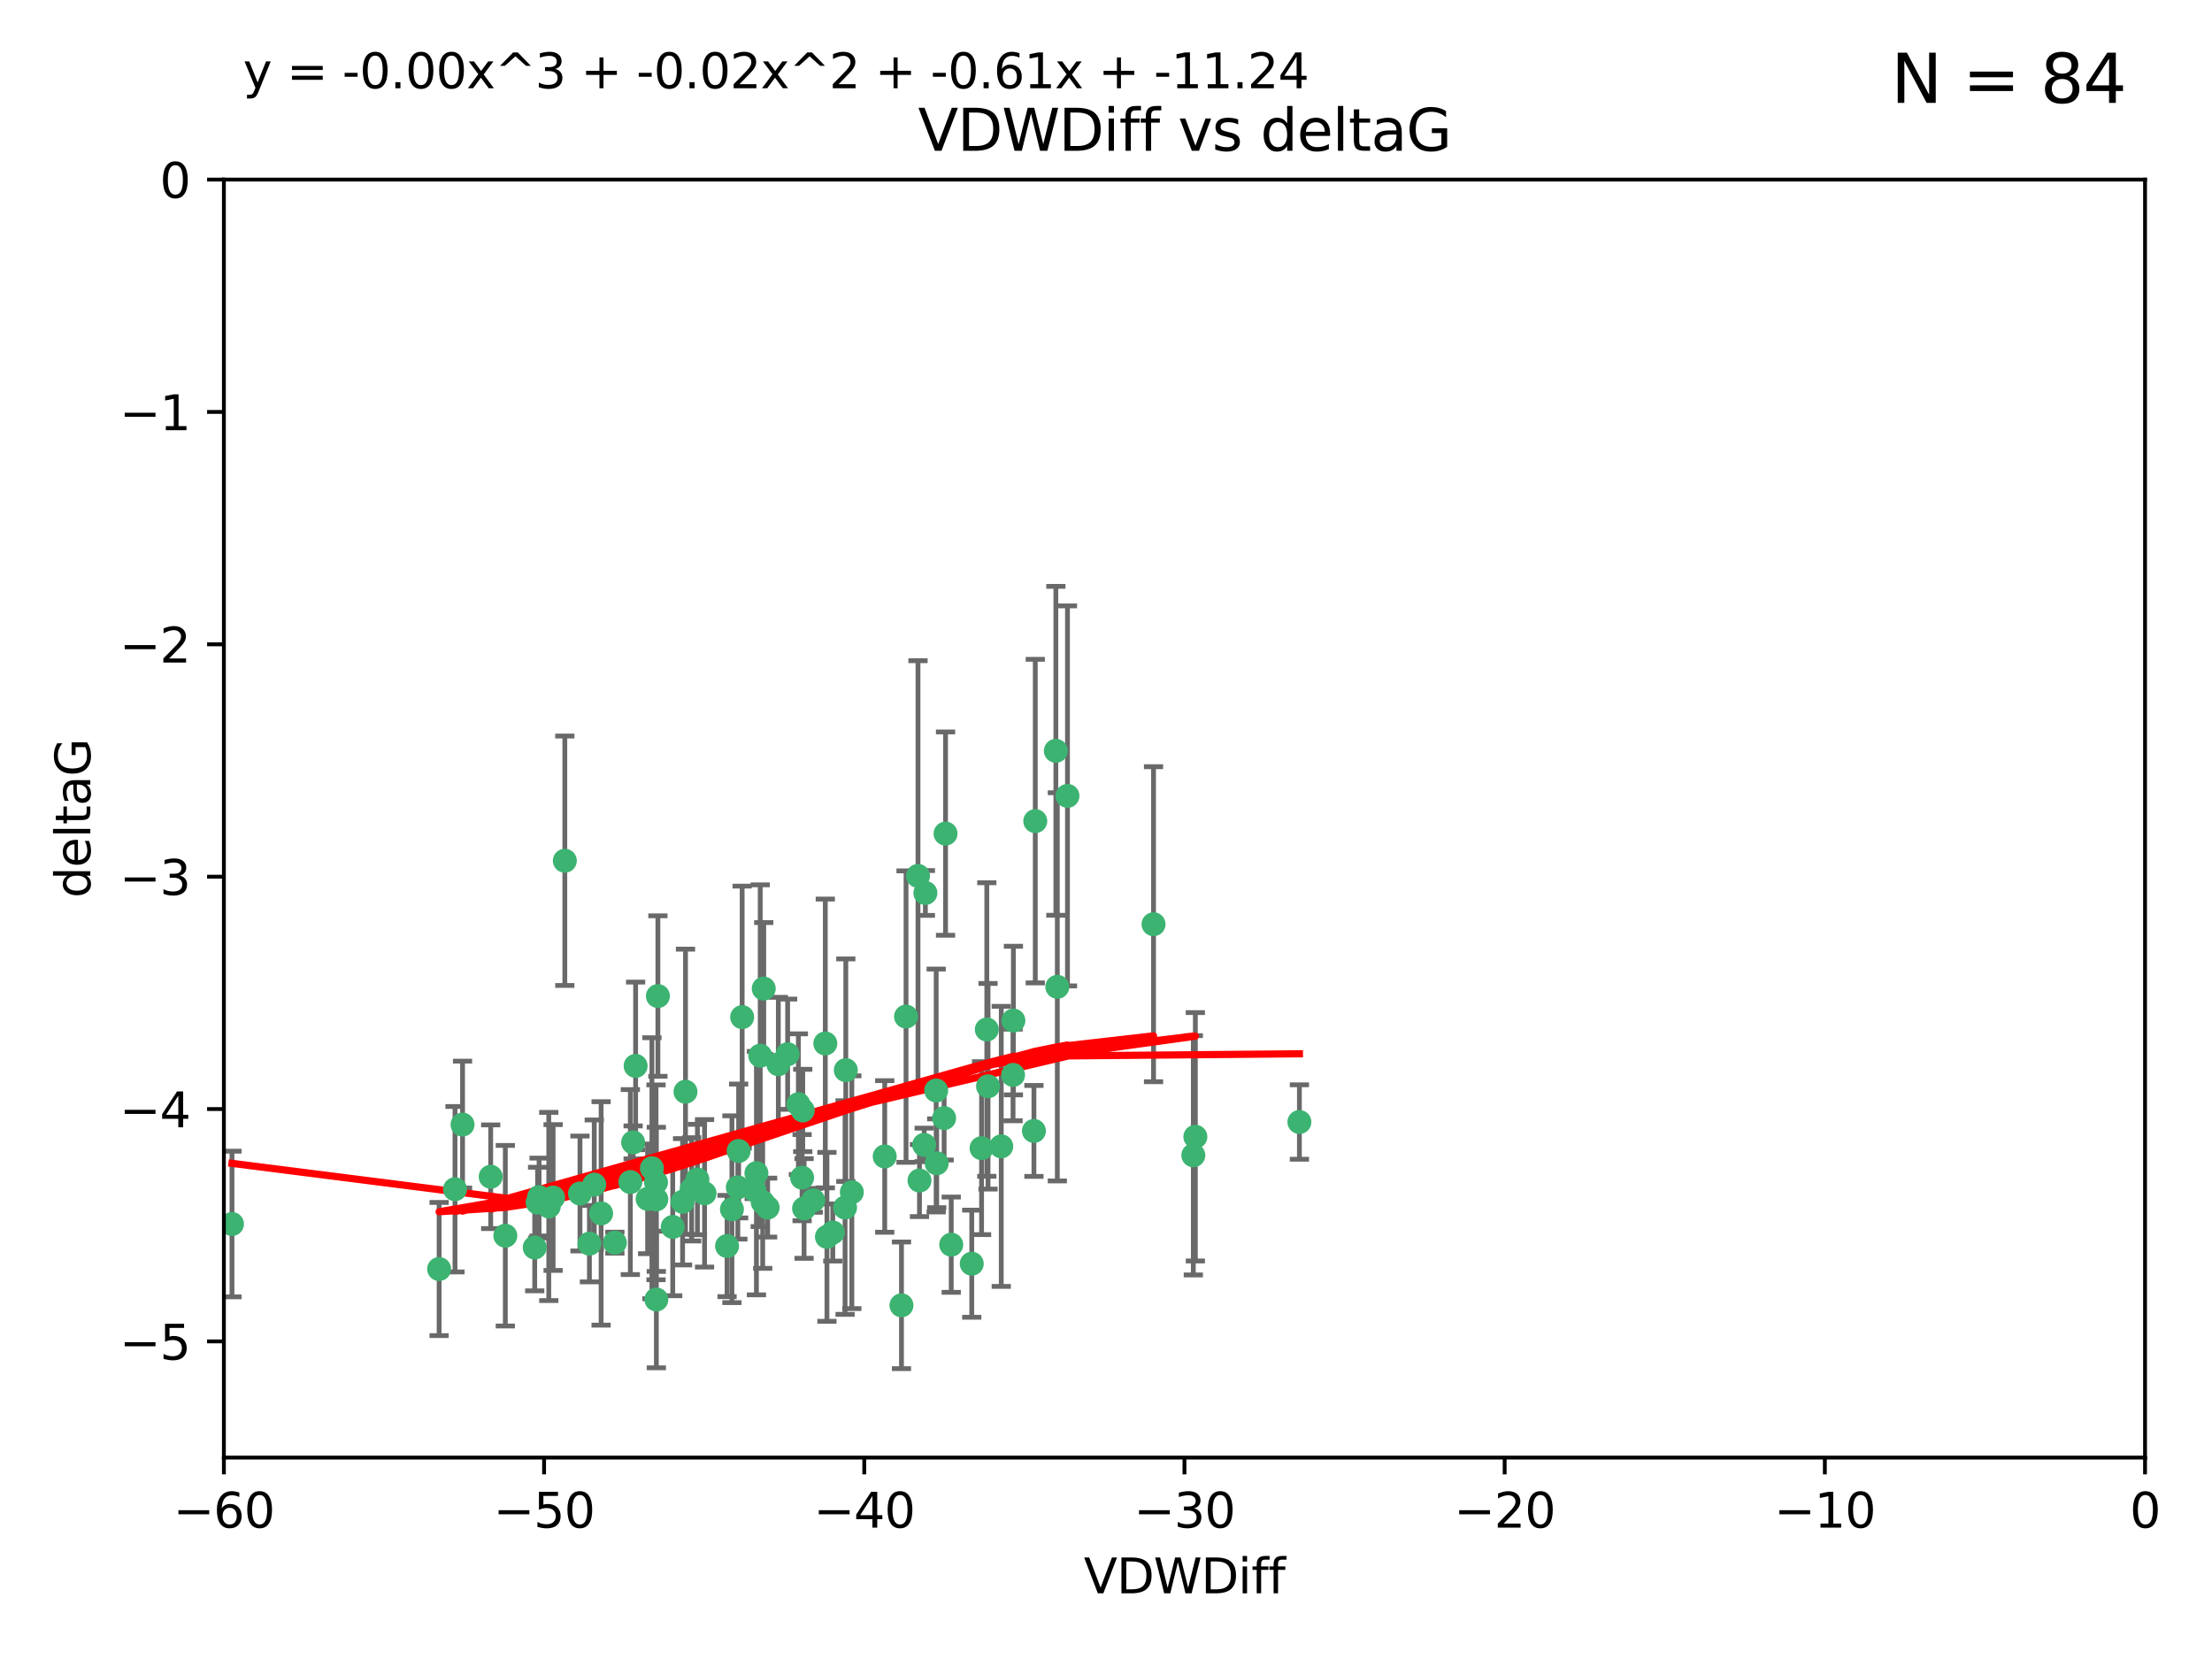 <?xml version="1.0" encoding="utf-8" standalone="no"?>
<!DOCTYPE svg PUBLIC "-//W3C//DTD SVG 1.1//EN"
  "http://www.w3.org/Graphics/SVG/1.1/DTD/svg11.dtd">
<svg xmlns:xlink="http://www.w3.org/1999/xlink" width="460.8pt" height="345.6pt" viewBox="0 0 460.8 345.6" xmlns="http://www.w3.org/2000/svg" version="1.1">
 <defs>
  <style type="text/css">*{stroke-linejoin: round; stroke-linecap: butt}</style>
 </defs>
 <g id="figure_1">
  <g id="patch_1">
   <path d="M 0 345.6 
L 460.8 345.6 
L 460.8 0 
L 0 0 
z
" style="fill: #ffffff"/>
  </g>
  <g id="axes_1">
   <g id="patch_2">
    <path d="M 46.64 303.64 
L 446.85 303.64 
L 446.85 37.411 
L 46.64 37.411 
z
" style="fill: #ffffff"/>
   </g>
   <g id="PathCollection_1">
    <defs>
     <path id="me4b243a76e" d="M 0 1.118 
C 0.297 1.118 0.581 1 0.791 0.791 
C 1 0.581 1.118 0.297 1.118 0 
C 1.118 -0.297 1 -0.581 0.791 -0.791 
C 0.581 -1 0.297 -1.118 0 -1.118 
C -0.297 -1.118 -0.581 -1 -0.791 -0.791 
C -1 -0.581 -1.118 -0.297 -1.118 0 
C -1.118 0.297 -1 0.581 -0.791 0.791 
C -0.581 1 -0.297 1.118 0 1.118 
z
" style="stroke: #3cb371"/>
    </defs>
    <g clip-path="url(#p1eb64ec93b)">
     <use xlink:href="#me4b243a76e" x="48.326" y="254.983" style="fill: #3cb371; stroke: #3cb371"/>
     <use xlink:href="#me4b243a76e" x="112.3" y="249.368" style="fill: #3cb371; stroke: #3cb371"/>
     <use xlink:href="#me4b243a76e" x="111.995" y="250.525" style="fill: #3cb371; stroke: #3cb371"/>
     <use xlink:href="#me4b243a76e" x="105.268" y="257.423" style="fill: #3cb371; stroke: #3cb371"/>
     <use xlink:href="#me4b243a76e" x="91.476" y="264.361" style="fill: #3cb371; stroke: #3cb371"/>
     <use xlink:href="#me4b243a76e" x="135.807" y="243.368" style="fill: #3cb371; stroke: #3cb371"/>
     <use xlink:href="#me4b243a76e" x="122.786" y="259.077" style="fill: #3cb371; stroke: #3cb371"/>
     <use xlink:href="#me4b243a76e" x="131.894" y="237.984" style="fill: #3cb371; stroke: #3cb371"/>
     <use xlink:href="#me4b243a76e" x="111.391" y="259.88" style="fill: #3cb371; stroke: #3cb371"/>
     <use xlink:href="#me4b243a76e" x="136.731" y="270.711" style="fill: #3cb371; stroke: #3cb371"/>
     <use xlink:href="#me4b243a76e" x="145.288" y="245.719" style="fill: #3cb371; stroke: #3cb371"/>
     <use xlink:href="#me4b243a76e" x="125.223" y="252.775" style="fill: #3cb371; stroke: #3cb371"/>
     <use xlink:href="#me4b243a76e" x="102.222" y="245.136" style="fill: #3cb371; stroke: #3cb371"/>
     <use xlink:href="#me4b243a76e" x="158.371" y="219.917" style="fill: #3cb371; stroke: #3cb371"/>
     <use xlink:href="#me4b243a76e" x="173.485" y="256.751" style="fill: #3cb371; stroke: #3cb371"/>
     <use xlink:href="#me4b243a76e" x="123.794" y="246.78" style="fill: #3cb371; stroke: #3cb371"/>
     <use xlink:href="#me4b243a76e" x="137.052" y="207.495" style="fill: #3cb371; stroke: #3cb371"/>
     <use xlink:href="#me4b243a76e" x="142.195" y="250.354" style="fill: #3cb371; stroke: #3cb371"/>
     <use xlink:href="#me4b243a76e" x="94.785" y="247.734" style="fill: #3cb371; stroke: #3cb371"/>
     <use xlink:href="#me4b243a76e" x="132.411" y="222.048" style="fill: #3cb371; stroke: #3cb371"/>
     <use xlink:href="#me4b243a76e" x="153.872" y="239.771" style="fill: #3cb371; stroke: #3cb371"/>
     <use xlink:href="#me4b243a76e" x="166.318" y="230.024" style="fill: #3cb371; stroke: #3cb371"/>
     <use xlink:href="#me4b243a76e" x="151.46" y="259.571" style="fill: #3cb371; stroke: #3cb371"/>
     <use xlink:href="#me4b243a76e" x="159.103" y="205.942" style="fill: #3cb371; stroke: #3cb371"/>
     <use xlink:href="#me4b243a76e" x="131.312" y="246.246" style="fill: #3cb371; stroke: #3cb371"/>
     <use xlink:href="#me4b243a76e" x="142.802" y="227.428" style="fill: #3cb371; stroke: #3cb371"/>
     <use xlink:href="#me4b243a76e" x="136.661" y="246.299" style="fill: #3cb371; stroke: #3cb371"/>
     <use xlink:href="#me4b243a76e" x="167.229" y="231.332" style="fill: #3cb371; stroke: #3cb371"/>
     <use xlink:href="#me4b243a76e" x="144.084" y="247.763" style="fill: #3cb371; stroke: #3cb371"/>
     <use xlink:href="#me4b243a76e" x="153.702" y="247.353" style="fill: #3cb371; stroke: #3cb371"/>
     <use xlink:href="#me4b243a76e" x="204.48" y="239.185" style="fill: #3cb371; stroke: #3cb371"/>
     <use xlink:href="#me4b243a76e" x="96.356" y="234.269" style="fill: #3cb371; stroke: #3cb371"/>
     <use xlink:href="#me4b243a76e" x="176.045" y="251.55" style="fill: #3cb371; stroke: #3cb371"/>
     <use xlink:href="#me4b243a76e" x="158.884" y="250.426" style="fill: #3cb371; stroke: #3cb371"/>
     <use xlink:href="#me4b243a76e" x="146.775" y="248.593" style="fill: #3cb371; stroke: #3cb371"/>
     <use xlink:href="#me4b243a76e" x="114.32" y="251.329" style="fill: #3cb371; stroke: #3cb371"/>
     <use xlink:href="#me4b243a76e" x="154.605" y="211.882" style="fill: #3cb371; stroke: #3cb371"/>
     <use xlink:href="#me4b243a76e" x="120.818" y="248.632" style="fill: #3cb371; stroke: #3cb371"/>
     <use xlink:href="#me4b243a76e" x="187.795" y="271.922" style="fill: #3cb371; stroke: #3cb371"/>
     <use xlink:href="#me4b243a76e" x="115.223" y="249.466" style="fill: #3cb371; stroke: #3cb371"/>
     <use xlink:href="#me4b243a76e" x="157.577" y="244.387" style="fill: #3cb371; stroke: #3cb371"/>
     <use xlink:href="#me4b243a76e" x="134.911" y="249.742" style="fill: #3cb371; stroke: #3cb371"/>
     <use xlink:href="#me4b243a76e" x="192.775" y="186.022" style="fill: #3cb371; stroke: #3cb371"/>
     <use xlink:href="#me4b243a76e" x="191.546" y="245.927" style="fill: #3cb371; stroke: #3cb371"/>
     <use xlink:href="#me4b243a76e" x="157.119" y="247.876" style="fill: #3cb371; stroke: #3cb371"/>
     <use xlink:href="#me4b243a76e" x="159.91" y="251.564" style="fill: #3cb371; stroke: #3cb371"/>
     <use xlink:href="#me4b243a76e" x="177.452" y="248.361" style="fill: #3cb371; stroke: #3cb371"/>
     <use xlink:href="#me4b243a76e" x="152.474" y="251.904" style="fill: #3cb371; stroke: #3cb371"/>
     <use xlink:href="#me4b243a76e" x="184.304" y="240.908" style="fill: #3cb371; stroke: #3cb371"/>
     <use xlink:href="#me4b243a76e" x="140.144" y="255.593" style="fill: #3cb371; stroke: #3cb371"/>
     <use xlink:href="#me4b243a76e" x="164.08" y="219.614" style="fill: #3cb371; stroke: #3cb371"/>
     <use xlink:href="#me4b243a76e" x="171.926" y="217.375" style="fill: #3cb371; stroke: #3cb371"/>
     <use xlink:href="#me4b243a76e" x="128.091" y="258.871" style="fill: #3cb371; stroke: #3cb371"/>
     <use xlink:href="#me4b243a76e" x="169.413" y="250.057" style="fill: #3cb371; stroke: #3cb371"/>
     <use xlink:href="#me4b243a76e" x="136.723" y="249.848" style="fill: #3cb371; stroke: #3cb371"/>
     <use xlink:href="#me4b243a76e" x="117.663" y="179.309" style="fill: #3cb371; stroke: #3cb371"/>
     <use xlink:href="#me4b243a76e" x="196.975" y="173.656" style="fill: #3cb371; stroke: #3cb371"/>
     <use xlink:href="#me4b243a76e" x="205.571" y="214.466" style="fill: #3cb371; stroke: #3cb371"/>
     <use xlink:href="#me4b243a76e" x="211.11" y="212.601" style="fill: #3cb371; stroke: #3cb371"/>
     <use xlink:href="#me4b243a76e" x="191.237" y="182.467" style="fill: #3cb371; stroke: #3cb371"/>
     <use xlink:href="#me4b243a76e" x="167.504" y="251.748" style="fill: #3cb371; stroke: #3cb371"/>
     <use xlink:href="#me4b243a76e" x="176.197" y="222.933" style="fill: #3cb371; stroke: #3cb371"/>
     <use xlink:href="#me4b243a76e" x="240.303" y="192.532" style="fill: #3cb371; stroke: #3cb371"/>
     <use xlink:href="#me4b243a76e" x="220.26" y="205.576" style="fill: #3cb371; stroke: #3cb371"/>
     <use xlink:href="#me4b243a76e" x="188.745" y="211.773" style="fill: #3cb371; stroke: #3cb371"/>
     <use xlink:href="#me4b243a76e" x="198.159" y="259.29" style="fill: #3cb371; stroke: #3cb371"/>
     <use xlink:href="#me4b243a76e" x="195.025" y="227.174" style="fill: #3cb371; stroke: #3cb371"/>
     <use xlink:href="#me4b243a76e" x="172.267" y="257.656" style="fill: #3cb371; stroke: #3cb371"/>
     <use xlink:href="#me4b243a76e" x="195.132" y="242.33" style="fill: #3cb371; stroke: #3cb371"/>
     <use xlink:href="#me4b243a76e" x="215.667" y="171.05" style="fill: #3cb371; stroke: #3cb371"/>
     <use xlink:href="#me4b243a76e" x="219.955" y="156.408" style="fill: #3cb371; stroke: #3cb371"/>
     <use xlink:href="#me4b243a76e" x="196.679" y="232.917" style="fill: #3cb371; stroke: #3cb371"/>
     <use xlink:href="#me4b243a76e" x="162.141" y="221.702" style="fill: #3cb371; stroke: #3cb371"/>
     <use xlink:href="#me4b243a76e" x="167.09" y="245.331" style="fill: #3cb371; stroke: #3cb371"/>
     <use xlink:href="#me4b243a76e" x="215.386" y="235.595" style="fill: #3cb371; stroke: #3cb371"/>
     <use xlink:href="#me4b243a76e" x="222.375" y="165.798" style="fill: #3cb371; stroke: #3cb371"/>
     <use xlink:href="#me4b243a76e" x="192.522" y="238.5" style="fill: #3cb371; stroke: #3cb371"/>
     <use xlink:href="#me4b243a76e" x="205.826" y="226.292" style="fill: #3cb371; stroke: #3cb371"/>
     <use xlink:href="#me4b243a76e" x="208.58" y="238.81" style="fill: #3cb371; stroke: #3cb371"/>
     <use xlink:href="#me4b243a76e" x="248.591" y="240.671" style="fill: #3cb371; stroke: #3cb371"/>
     <use xlink:href="#me4b243a76e" x="249.014" y="236.811" style="fill: #3cb371; stroke: #3cb371"/>
     <use xlink:href="#me4b243a76e" x="202.434" y="263.255" style="fill: #3cb371; stroke: #3cb371"/>
     <use xlink:href="#me4b243a76e" x="211.038" y="223.93" style="fill: #3cb371; stroke: #3cb371"/>
     <use xlink:href="#me4b243a76e" x="270.689" y="233.736" style="fill: #3cb371; stroke: #3cb371"/>
    </g>
   </g>
   <g id="matplotlib.axis_1">
    <g id="xtick_1">
     <g id="line2d_1">
      <defs>
       <path id="m8418144afd" d="M 0 0 
L 0 3.5 
" style="stroke: #000000; stroke-width: 0.8"/>
      </defs>
      <g>
       <use xlink:href="#m8418144afd" x="46.64" y="303.64" style="stroke: #000000; stroke-width: 0.8"/>
      </g>
     </g>
     <g id="text_1">
      <!-- −60 -->
      <g transform="translate(36.088 318.238)scale(0.1 -0.1)">
       <defs>
        <path id="DejaVuSans-2212" d="M 678 2272 
L 4684 2272 
L 4684 1741 
L 678 1741 
L 678 2272 
z
" transform="scale(0.016)"/>
        <path id="DejaVuSans-36" d="M 2113 2584 
Q 1688 2584 1439 2293 
Q 1191 2003 1191 1497 
Q 1191 994 1439 701 
Q 1688 409 2113 409 
Q 2538 409 2786 701 
Q 3034 994 3034 1497 
Q 3034 2003 2786 2293 
Q 2538 2584 2113 2584 
z
M 3366 4563 
L 3366 3988 
Q 3128 4100 2886 4159 
Q 2644 4219 2406 4219 
Q 1781 4219 1451 3797 
Q 1122 3375 1075 2522 
Q 1259 2794 1537 2939 
Q 1816 3084 2150 3084 
Q 2853 3084 3261 2657 
Q 3669 2231 3669 1497 
Q 3669 778 3244 343 
Q 2819 -91 2113 -91 
Q 1303 -91 875 529 
Q 447 1150 447 2328 
Q 447 3434 972 4092 
Q 1497 4750 2381 4750 
Q 2619 4750 2861 4703 
Q 3103 4656 3366 4563 
z
" transform="scale(0.016)"/>
        <path id="DejaVuSans-30" d="M 2034 4250 
Q 1547 4250 1301 3770 
Q 1056 3291 1056 2328 
Q 1056 1369 1301 889 
Q 1547 409 2034 409 
Q 2525 409 2770 889 
Q 3016 1369 3016 2328 
Q 3016 3291 2770 3770 
Q 2525 4250 2034 4250 
z
M 2034 4750 
Q 2819 4750 3233 4129 
Q 3647 3509 3647 2328 
Q 3647 1150 3233 529 
Q 2819 -91 2034 -91 
Q 1250 -91 836 529 
Q 422 1150 422 2328 
Q 422 3509 836 4129 
Q 1250 4750 2034 4750 
z
" transform="scale(0.016)"/>
       </defs>
       <use xlink:href="#DejaVuSans-2212"/>
       <use xlink:href="#DejaVuSans-36" x="83.789"/>
       <use xlink:href="#DejaVuSans-30" x="147.412"/>
      </g>
     </g>
    </g>
    <g id="xtick_2">
     <g id="line2d_2">
      <g>
       <use xlink:href="#m8418144afd" x="113.342" y="303.64" style="stroke: #000000; stroke-width: 0.8"/>
      </g>
     </g>
     <g id="text_2">
      <!-- −50 -->
      <g transform="translate(102.789 318.238)scale(0.1 -0.1)">
       <defs>
        <path id="DejaVuSans-35" d="M 691 4666 
L 3169 4666 
L 3169 4134 
L 1269 4134 
L 1269 2991 
Q 1406 3038 1543 3061 
Q 1681 3084 1819 3084 
Q 2600 3084 3056 2656 
Q 3513 2228 3513 1497 
Q 3513 744 3044 326 
Q 2575 -91 1722 -91 
Q 1428 -91 1123 -41 
Q 819 9 494 109 
L 494 744 
Q 775 591 1075 516 
Q 1375 441 1709 441 
Q 2250 441 2565 725 
Q 2881 1009 2881 1497 
Q 2881 1984 2565 2268 
Q 2250 2553 1709 2553 
Q 1456 2553 1204 2497 
Q 953 2441 691 2322 
L 691 4666 
z
" transform="scale(0.016)"/>
       </defs>
       <use xlink:href="#DejaVuSans-2212"/>
       <use xlink:href="#DejaVuSans-35" x="83.789"/>
       <use xlink:href="#DejaVuSans-30" x="147.412"/>
      </g>
     </g>
    </g>
    <g id="xtick_3">
     <g id="line2d_3">
      <g>
       <use xlink:href="#m8418144afd" x="180.043" y="303.64" style="stroke: #000000; stroke-width: 0.8"/>
      </g>
     </g>
     <g id="text_3">
      <!-- −40 -->
      <g transform="translate(169.491 318.238)scale(0.1 -0.1)">
       <defs>
        <path id="DejaVuSans-34" d="M 2419 4116 
L 825 1625 
L 2419 1625 
L 2419 4116 
z
M 2253 4666 
L 3047 4666 
L 3047 1625 
L 3713 1625 
L 3713 1100 
L 3047 1100 
L 3047 0 
L 2419 0 
L 2419 1100 
L 313 1100 
L 313 1709 
L 2253 4666 
z
" transform="scale(0.016)"/>
       </defs>
       <use xlink:href="#DejaVuSans-2212"/>
       <use xlink:href="#DejaVuSans-34" x="83.789"/>
       <use xlink:href="#DejaVuSans-30" x="147.412"/>
      </g>
     </g>
    </g>
    <g id="xtick_4">
     <g id="line2d_4">
      <g>
       <use xlink:href="#m8418144afd" x="246.745" y="303.64" style="stroke: #000000; stroke-width: 0.8"/>
      </g>
     </g>
     <g id="text_4">
      <!-- −30 -->
      <g transform="translate(236.193 318.238)scale(0.1 -0.1)">
       <defs>
        <path id="DejaVuSans-33" d="M 2597 2516 
Q 3050 2419 3304 2112 
Q 3559 1806 3559 1356 
Q 3559 666 3084 287 
Q 2609 -91 1734 -91 
Q 1441 -91 1130 -33 
Q 819 25 488 141 
L 488 750 
Q 750 597 1062 519 
Q 1375 441 1716 441 
Q 2309 441 2620 675 
Q 2931 909 2931 1356 
Q 2931 1769 2642 2001 
Q 2353 2234 1838 2234 
L 1294 2234 
L 1294 2753 
L 1863 2753 
Q 2328 2753 2575 2939 
Q 2822 3125 2822 3475 
Q 2822 3834 2567 4026 
Q 2313 4219 1838 4219 
Q 1578 4219 1281 4162 
Q 984 4106 628 3988 
L 628 4550 
Q 988 4650 1302 4700 
Q 1616 4750 1894 4750 
Q 2613 4750 3031 4423 
Q 3450 4097 3450 3541 
Q 3450 3153 3228 2886 
Q 3006 2619 2597 2516 
z
" transform="scale(0.016)"/>
       </defs>
       <use xlink:href="#DejaVuSans-2212"/>
       <use xlink:href="#DejaVuSans-33" x="83.789"/>
       <use xlink:href="#DejaVuSans-30" x="147.412"/>
      </g>
     </g>
    </g>
    <g id="xtick_5">
     <g id="line2d_5">
      <g>
       <use xlink:href="#m8418144afd" x="313.447" y="303.64" style="stroke: #000000; stroke-width: 0.8"/>
      </g>
     </g>
     <g id="text_5">
      <!-- −20 -->
      <g transform="translate(302.894 318.238)scale(0.1 -0.1)">
       <defs>
        <path id="DejaVuSans-32" d="M 1228 531 
L 3431 531 
L 3431 0 
L 469 0 
L 469 531 
Q 828 903 1448 1529 
Q 2069 2156 2228 2338 
Q 2531 2678 2651 2914 
Q 2772 3150 2772 3378 
Q 2772 3750 2511 3984 
Q 2250 4219 1831 4219 
Q 1534 4219 1204 4116 
Q 875 4013 500 3803 
L 500 4441 
Q 881 4594 1212 4672 
Q 1544 4750 1819 4750 
Q 2544 4750 2975 4387 
Q 3406 4025 3406 3419 
Q 3406 3131 3298 2873 
Q 3191 2616 2906 2266 
Q 2828 2175 2409 1742 
Q 1991 1309 1228 531 
z
" transform="scale(0.016)"/>
       </defs>
       <use xlink:href="#DejaVuSans-2212"/>
       <use xlink:href="#DejaVuSans-32" x="83.789"/>
       <use xlink:href="#DejaVuSans-30" x="147.412"/>
      </g>
     </g>
    </g>
    <g id="xtick_6">
     <g id="line2d_6">
      <g>
       <use xlink:href="#m8418144afd" x="380.148" y="303.64" style="stroke: #000000; stroke-width: 0.8"/>
      </g>
     </g>
     <g id="text_6">
      <!-- −10 -->
      <g transform="translate(369.596 318.238)scale(0.1 -0.1)">
       <defs>
        <path id="DejaVuSans-31" d="M 794 531 
L 1825 531 
L 1825 4091 
L 703 3866 
L 703 4441 
L 1819 4666 
L 2450 4666 
L 2450 531 
L 3481 531 
L 3481 0 
L 794 0 
L 794 531 
z
" transform="scale(0.016)"/>
       </defs>
       <use xlink:href="#DejaVuSans-2212"/>
       <use xlink:href="#DejaVuSans-31" x="83.789"/>
       <use xlink:href="#DejaVuSans-30" x="147.412"/>
      </g>
     </g>
    </g>
    <g id="xtick_7">
     <g id="line2d_7">
      <g>
       <use xlink:href="#m8418144afd" x="446.85" y="303.64" style="stroke: #000000; stroke-width: 0.8"/>
      </g>
     </g>
     <g id="text_7">
      <!-- 0 -->
      <g transform="translate(443.669 318.238)scale(0.1 -0.1)">
       <use xlink:href="#DejaVuSans-30"/>
      </g>
     </g>
    </g>
    <g id="text_8">
     <!-- VDWDiff -->
     <g transform="translate(225.772 331.917)scale(0.1 -0.1)">
      <defs>
       <path id="DejaVuSans-56" d="M 1831 0 
L 50 4666 
L 709 4666 
L 2188 738 
L 3669 4666 
L 4325 4666 
L 2547 0 
L 1831 0 
z
" transform="scale(0.016)"/>
       <path id="DejaVuSans-44" d="M 1259 4147 
L 1259 519 
L 2022 519 
Q 2988 519 3436 956 
Q 3884 1394 3884 2338 
Q 3884 3275 3436 3711 
Q 2988 4147 2022 4147 
L 1259 4147 
z
M 628 4666 
L 1925 4666 
Q 3281 4666 3915 4102 
Q 4550 3538 4550 2338 
Q 4550 1131 3912 565 
Q 3275 0 1925 0 
L 628 0 
L 628 4666 
z
" transform="scale(0.016)"/>
       <path id="DejaVuSans-57" d="M 213 4666 
L 850 4666 
L 1831 722 
L 2809 4666 
L 3519 4666 
L 4500 722 
L 5478 4666 
L 6119 4666 
L 4947 0 
L 4153 0 
L 3169 4050 
L 2175 0 
L 1381 0 
L 213 4666 
z
" transform="scale(0.016)"/>
       <path id="DejaVuSans-69" d="M 603 3500 
L 1178 3500 
L 1178 0 
L 603 0 
L 603 3500 
z
M 603 4863 
L 1178 4863 
L 1178 4134 
L 603 4134 
L 603 4863 
z
" transform="scale(0.016)"/>
       <path id="DejaVuSans-66" d="M 2375 4863 
L 2375 4384 
L 1825 4384 
Q 1516 4384 1395 4259 
Q 1275 4134 1275 3809 
L 1275 3500 
L 2222 3500 
L 2222 3053 
L 1275 3053 
L 1275 0 
L 697 0 
L 697 3053 
L 147 3053 
L 147 3500 
L 697 3500 
L 697 3744 
Q 697 4328 969 4595 
Q 1241 4863 1831 4863 
L 2375 4863 
z
" transform="scale(0.016)"/>
      </defs>
      <use xlink:href="#DejaVuSans-56"/>
      <use xlink:href="#DejaVuSans-44" x="68.408"/>
      <use xlink:href="#DejaVuSans-57" x="145.41"/>
      <use xlink:href="#DejaVuSans-44" x="244.287"/>
      <use xlink:href="#DejaVuSans-69" x="321.289"/>
      <use xlink:href="#DejaVuSans-66" x="349.072"/>
      <use xlink:href="#DejaVuSans-66" x="384.277"/>
     </g>
    </g>
   </g>
   <g id="matplotlib.axis_2">
    <g id="ytick_1">
     <g id="line2d_8">
      <defs>
       <path id="m4900b46a09" d="M 0 0 
L -3.5 0 
" style="stroke: #000000; stroke-width: 0.8"/>
      </defs>
      <g>
       <use xlink:href="#m4900b46a09" x="46.64" y="279.437" style="stroke: #000000; stroke-width: 0.8"/>
      </g>
     </g>
     <g id="text_9">
      <!-- −5 -->
      <g transform="translate(24.898 283.237)scale(0.1 -0.1)">
       <use xlink:href="#DejaVuSans-2212"/>
       <use xlink:href="#DejaVuSans-35" x="83.789"/>
      </g>
     </g>
    </g>
    <g id="ytick_2">
     <g id="line2d_9">
      <g>
       <use xlink:href="#m4900b46a09" x="46.64" y="231.032" style="stroke: #000000; stroke-width: 0.8"/>
      </g>
     </g>
     <g id="text_10">
      <!-- −4 -->
      <g transform="translate(24.898 234.831)scale(0.1 -0.1)">
       <use xlink:href="#DejaVuSans-2212"/>
       <use xlink:href="#DejaVuSans-34" x="83.789"/>
      </g>
     </g>
    </g>
    <g id="ytick_3">
     <g id="line2d_10">
      <g>
       <use xlink:href="#m4900b46a09" x="46.64" y="182.627" style="stroke: #000000; stroke-width: 0.8"/>
      </g>
     </g>
     <g id="text_11">
      <!-- −3 -->
      <g transform="translate(24.898 186.426)scale(0.1 -0.1)">
       <use xlink:href="#DejaVuSans-2212"/>
       <use xlink:href="#DejaVuSans-33" x="83.789"/>
      </g>
     </g>
    </g>
    <g id="ytick_4">
     <g id="line2d_11">
      <g>
       <use xlink:href="#m4900b46a09" x="46.64" y="134.222" style="stroke: #000000; stroke-width: 0.8"/>
      </g>
     </g>
     <g id="text_12">
      <!-- −2 -->
      <g transform="translate(24.898 138.021)scale(0.1 -0.1)">
       <use xlink:href="#DejaVuSans-2212"/>
       <use xlink:href="#DejaVuSans-32" x="83.789"/>
      </g>
     </g>
    </g>
    <g id="ytick_5">
     <g id="line2d_12">
      <g>
       <use xlink:href="#m4900b46a09" x="46.64" y="85.816" style="stroke: #000000; stroke-width: 0.8"/>
      </g>
     </g>
     <g id="text_13">
      <!-- −1 -->
      <g transform="translate(24.898 89.616)scale(0.1 -0.1)">
       <use xlink:href="#DejaVuSans-2212"/>
       <use xlink:href="#DejaVuSans-31" x="83.789"/>
      </g>
     </g>
    </g>
    <g id="ytick_6">
     <g id="line2d_13">
      <g>
       <use xlink:href="#m4900b46a09" x="46.64" y="37.411" style="stroke: #000000; stroke-width: 0.8"/>
      </g>
     </g>
     <g id="text_14">
      <!-- 0 -->
      <g transform="translate(33.278 41.21)scale(0.1 -0.1)">
       <use xlink:href="#DejaVuSans-30"/>
      </g>
     </g>
    </g>
    <g id="text_15">
     <!-- deltaG -->
     <g transform="translate(18.818 187.064)rotate(-90)scale(0.1 -0.1)">
      <defs>
       <path id="DejaVuSans-64" d="M 2906 2969 
L 2906 4863 
L 3481 4863 
L 3481 0 
L 2906 0 
L 2906 525 
Q 2725 213 2448 61 
Q 2172 -91 1784 -91 
Q 1150 -91 751 415 
Q 353 922 353 1747 
Q 353 2572 751 3078 
Q 1150 3584 1784 3584 
Q 2172 3584 2448 3432 
Q 2725 3281 2906 2969 
z
M 947 1747 
Q 947 1113 1208 752 
Q 1469 391 1925 391 
Q 2381 391 2643 752 
Q 2906 1113 2906 1747 
Q 2906 2381 2643 2742 
Q 2381 3103 1925 3103 
Q 1469 3103 1208 2742 
Q 947 2381 947 1747 
z
" transform="scale(0.016)"/>
       <path id="DejaVuSans-65" d="M 3597 1894 
L 3597 1613 
L 953 1613 
Q 991 1019 1311 708 
Q 1631 397 2203 397 
Q 2534 397 2845 478 
Q 3156 559 3463 722 
L 3463 178 
Q 3153 47 2828 -22 
Q 2503 -91 2169 -91 
Q 1331 -91 842 396 
Q 353 884 353 1716 
Q 353 2575 817 3079 
Q 1281 3584 2069 3584 
Q 2775 3584 3186 3129 
Q 3597 2675 3597 1894 
z
M 3022 2063 
Q 3016 2534 2758 2815 
Q 2500 3097 2075 3097 
Q 1594 3097 1305 2825 
Q 1016 2553 972 2059 
L 3022 2063 
z
" transform="scale(0.016)"/>
       <path id="DejaVuSans-6c" d="M 603 4863 
L 1178 4863 
L 1178 0 
L 603 0 
L 603 4863 
z
" transform="scale(0.016)"/>
       <path id="DejaVuSans-74" d="M 1172 4494 
L 1172 3500 
L 2356 3500 
L 2356 3053 
L 1172 3053 
L 1172 1153 
Q 1172 725 1289 603 
Q 1406 481 1766 481 
L 2356 481 
L 2356 0 
L 1766 0 
Q 1100 0 847 248 
Q 594 497 594 1153 
L 594 3053 
L 172 3053 
L 172 3500 
L 594 3500 
L 594 4494 
L 1172 4494 
z
" transform="scale(0.016)"/>
       <path id="DejaVuSans-61" d="M 2194 1759 
Q 1497 1759 1228 1600 
Q 959 1441 959 1056 
Q 959 750 1161 570 
Q 1363 391 1709 391 
Q 2188 391 2477 730 
Q 2766 1069 2766 1631 
L 2766 1759 
L 2194 1759 
z
M 3341 1997 
L 3341 0 
L 2766 0 
L 2766 531 
Q 2569 213 2275 61 
Q 1981 -91 1556 -91 
Q 1019 -91 701 211 
Q 384 513 384 1019 
Q 384 1609 779 1909 
Q 1175 2209 1959 2209 
L 2766 2209 
L 2766 2266 
Q 2766 2663 2505 2880 
Q 2244 3097 1772 3097 
Q 1472 3097 1187 3025 
Q 903 2953 641 2809 
L 641 3341 
Q 956 3463 1253 3523 
Q 1550 3584 1831 3584 
Q 2591 3584 2966 3190 
Q 3341 2797 3341 1997 
z
" transform="scale(0.016)"/>
       <path id="DejaVuSans-47" d="M 3809 666 
L 3809 1919 
L 2778 1919 
L 2778 2438 
L 4434 2438 
L 4434 434 
Q 4069 175 3628 42 
Q 3188 -91 2688 -91 
Q 1594 -91 976 548 
Q 359 1188 359 2328 
Q 359 3472 976 4111 
Q 1594 4750 2688 4750 
Q 3144 4750 3555 4637 
Q 3966 4525 4313 4306 
L 4313 3634 
Q 3963 3931 3569 4081 
Q 3175 4231 2741 4231 
Q 1884 4231 1454 3753 
Q 1025 3275 1025 2328 
Q 1025 1384 1454 906 
Q 1884 428 2741 428 
Q 3075 428 3337 486 
Q 3600 544 3809 666 
z
" transform="scale(0.016)"/>
      </defs>
      <use xlink:href="#DejaVuSans-64"/>
      <use xlink:href="#DejaVuSans-65" x="63.477"/>
      <use xlink:href="#DejaVuSans-6c" x="125"/>
      <use xlink:href="#DejaVuSans-74" x="152.783"/>
      <use xlink:href="#DejaVuSans-61" x="191.992"/>
      <use xlink:href="#DejaVuSans-47" x="253.271"/>
     </g>
    </g>
   </g>
   <g id="LineCollection_1">
    <path d="M 48.326 270.155 
L 48.326 239.811 
" clip-path="url(#p1eb64ec93b)" style="fill: none; stroke: #696969"/>
    <path d="M 112.3 257.476 
L 112.3 241.26 
" clip-path="url(#p1eb64ec93b)" style="fill: none; stroke: #696969"/>
    <path d="M 111.995 257.892 
L 111.995 243.157 
" clip-path="url(#p1eb64ec93b)" style="fill: none; stroke: #696969"/>
    <path d="M 105.268 276.229 
L 105.268 238.617 
" clip-path="url(#p1eb64ec93b)" style="fill: none; stroke: #696969"/>
    <path d="M 91.476 278.232 
L 91.476 250.491 
" clip-path="url(#p1eb64ec93b)" style="fill: none; stroke: #696969"/>
    <path d="M 135.807 270.554 
L 135.807 216.181 
" clip-path="url(#p1eb64ec93b)" style="fill: none; stroke: #696969"/>
    <path d="M 122.786 267.033 
L 122.786 251.122 
" clip-path="url(#p1eb64ec93b)" style="fill: none; stroke: #696969"/>
    <path d="M 131.894 241.415 
L 131.894 234.553 
" clip-path="url(#p1eb64ec93b)" style="fill: none; stroke: #696969"/>
    <path d="M 111.391 268.904 
L 111.391 250.857 
" clip-path="url(#p1eb64ec93b)" style="fill: none; stroke: #696969"/>
    <path d="M 136.731 284.942 
L 136.731 256.479 
" clip-path="url(#p1eb64ec93b)" style="fill: none; stroke: #696969"/>
    <path d="M 145.288 257.222 
L 145.288 234.216 
" clip-path="url(#p1eb64ec93b)" style="fill: none; stroke: #696969"/>
    <path d="M 125.223 276.048 
L 125.223 229.502 
" clip-path="url(#p1eb64ec93b)" style="fill: none; stroke: #696969"/>
    <path d="M 102.222 255.934 
L 102.222 234.337 
" clip-path="url(#p1eb64ec93b)" style="fill: none; stroke: #696969"/>
    <path d="M 158.371 255.508 
L 158.371 184.325 
" clip-path="url(#p1eb64ec93b)" style="fill: none; stroke: #696969"/>
    <path d="M 173.485 262.697 
L 173.485 250.804 
" clip-path="url(#p1eb64ec93b)" style="fill: none; stroke: #696969"/>
    <path d="M 123.794 260.254 
L 123.794 233.306 
" clip-path="url(#p1eb64ec93b)" style="fill: none; stroke: #696969"/>
    <path d="M 137.052 224.214 
L 137.052 190.775 
" clip-path="url(#p1eb64ec93b)" style="fill: none; stroke: #696969"/>
    <path d="M 142.195 263.512 
L 142.195 237.195 
" clip-path="url(#p1eb64ec93b)" style="fill: none; stroke: #696969"/>
    <path d="M 94.785 264.964 
L 94.785 230.503 
" clip-path="url(#p1eb64ec93b)" style="fill: none; stroke: #696969"/>
    <path d="M 132.411 239.508 
L 132.411 204.588 
" clip-path="url(#p1eb64ec93b)" style="fill: none; stroke: #696969"/>
    <path d="M 153.872 253.716 
L 153.872 225.827 
" clip-path="url(#p1eb64ec93b)" style="fill: none; stroke: #696969"/>
    <path d="M 166.318 244.68 
L 166.318 215.367 
" clip-path="url(#p1eb64ec93b)" style="fill: none; stroke: #696969"/>
    <path d="M 151.46 270.116 
L 151.46 249.026 
" clip-path="url(#p1eb64ec93b)" style="fill: none; stroke: #696969"/>
    <path d="M 159.103 219.695 
L 159.103 192.189 
" clip-path="url(#p1eb64ec93b)" style="fill: none; stroke: #696969"/>
    <path d="M 131.312 265.512 
L 131.312 226.981 
" clip-path="url(#p1eb64ec93b)" style="fill: none; stroke: #696969"/>
    <path d="M 142.802 257.131 
L 142.802 197.725 
" clip-path="url(#p1eb64ec93b)" style="fill: none; stroke: #696969"/>
    <path d="M 136.661 266.591 
L 136.661 226.008 
" clip-path="url(#p1eb64ec93b)" style="fill: none; stroke: #696969"/>
    <path d="M 167.229 239.908 
L 167.229 222.755 
" clip-path="url(#p1eb64ec93b)" style="fill: none; stroke: #696969"/>
    <path d="M 144.084 258.514 
L 144.084 237.011 
" clip-path="url(#p1eb64ec93b)" style="fill: none; stroke: #696969"/>
    <path d="M 153.702 258.126 
L 153.702 236.58 
" clip-path="url(#p1eb64ec93b)" style="fill: none; stroke: #696969"/>
    <path d="M 204.48 257.197 
L 204.48 221.173 
" clip-path="url(#p1eb64ec93b)" style="fill: none; stroke: #696969"/>
    <path d="M 96.356 247.487 
L 96.356 221.052 
" clip-path="url(#p1eb64ec93b)" style="fill: none; stroke: #696969"/>
    <path d="M 176.045 273.8 
L 176.045 229.299 
" clip-path="url(#p1eb64ec93b)" style="fill: none; stroke: #696969"/>
    <path d="M 158.884 264.226 
L 158.884 236.626 
" clip-path="url(#p1eb64ec93b)" style="fill: none; stroke: #696969"/>
    <path d="M 146.775 263.956 
L 146.775 233.23 
" clip-path="url(#p1eb64ec93b)" style="fill: none; stroke: #696969"/>
    <path d="M 114.32 270.93 
L 114.32 231.728 
" clip-path="url(#p1eb64ec93b)" style="fill: none; stroke: #696969"/>
    <path d="M 154.605 239.166 
L 154.605 184.597 
" clip-path="url(#p1eb64ec93b)" style="fill: none; stroke: #696969"/>
    <path d="M 120.818 260.598 
L 120.818 236.665 
" clip-path="url(#p1eb64ec93b)" style="fill: none; stroke: #696969"/>
    <path d="M 187.795 285.112 
L 187.795 258.731 
" clip-path="url(#p1eb64ec93b)" style="fill: none; stroke: #696969"/>
    <path d="M 115.223 264.652 
L 115.223 234.281 
" clip-path="url(#p1eb64ec93b)" style="fill: none; stroke: #696969"/>
    <path d="M 157.577 269.744 
L 157.577 219.03 
" clip-path="url(#p1eb64ec93b)" style="fill: none; stroke: #696969"/>
    <path d="M 134.911 261.161 
L 134.911 238.322 
" clip-path="url(#p1eb64ec93b)" style="fill: none; stroke: #696969"/>
    <path d="M 192.775 190.691 
L 192.775 181.352 
" clip-path="url(#p1eb64ec93b)" style="fill: none; stroke: #696969"/>
    <path d="M 191.546 253.43 
L 191.546 238.424 
" clip-path="url(#p1eb64ec93b)" style="fill: none; stroke: #696969"/>
    <path d="M 157.119 249.693 
L 157.119 246.059 
" clip-path="url(#p1eb64ec93b)" style="fill: none; stroke: #696969"/>
    <path d="M 159.91 257.702 
L 159.91 245.427 
" clip-path="url(#p1eb64ec93b)" style="fill: none; stroke: #696969"/>
    <path d="M 177.452 272.603 
L 177.452 224.118 
" clip-path="url(#p1eb64ec93b)" style="fill: none; stroke: #696969"/>
    <path d="M 152.474 271.363 
L 152.474 232.446 
" clip-path="url(#p1eb64ec93b)" style="fill: none; stroke: #696969"/>
    <path d="M 184.304 256.695 
L 184.304 225.122 
" clip-path="url(#p1eb64ec93b)" style="fill: none; stroke: #696969"/>
    <path d="M 140.144 269.927 
L 140.144 241.26 
" clip-path="url(#p1eb64ec93b)" style="fill: none; stroke: #696969"/>
    <path d="M 164.08 231.097 
L 164.08 208.132 
" clip-path="url(#p1eb64ec93b)" style="fill: none; stroke: #696969"/>
    <path d="M 171.926 247.455 
L 171.926 187.294 
" clip-path="url(#p1eb64ec93b)" style="fill: none; stroke: #696969"/>
    <path d="M 128.091 261.063 
L 128.091 256.678 
" clip-path="url(#p1eb64ec93b)" style="fill: none; stroke: #696969"/>
    <path d="M 169.413 252.54 
L 169.413 247.575 
" clip-path="url(#p1eb64ec93b)" style="fill: none; stroke: #696969"/>
    <path d="M 136.723 264.863 
L 136.723 234.833 
" clip-path="url(#p1eb64ec93b)" style="fill: none; stroke: #696969"/>
    <path d="M 117.663 205.29 
L 117.663 153.329 
" clip-path="url(#p1eb64ec93b)" style="fill: none; stroke: #696969"/>
    <path d="M 196.975 194.836 
L 196.975 152.476 
" clip-path="url(#p1eb64ec93b)" style="fill: none; stroke: #696969"/>
    <path d="M 205.571 245.044 
L 205.571 183.888 
" clip-path="url(#p1eb64ec93b)" style="fill: none; stroke: #696969"/>
    <path d="M 211.11 228.078 
L 211.11 197.125 
" clip-path="url(#p1eb64ec93b)" style="fill: none; stroke: #696969"/>
    <path d="M 191.237 227.298 
L 191.237 137.636 
" clip-path="url(#p1eb64ec93b)" style="fill: none; stroke: #696969"/>
    <path d="M 167.504 262.128 
L 167.504 241.367 
" clip-path="url(#p1eb64ec93b)" style="fill: none; stroke: #696969"/>
    <path d="M 176.197 246.109 
L 176.197 199.756 
" clip-path="url(#p1eb64ec93b)" style="fill: none; stroke: #696969"/>
    <path d="M 240.303 225.345 
L 240.303 159.72 
" clip-path="url(#p1eb64ec93b)" style="fill: none; stroke: #696969"/>
    <path d="M 220.26 246.008 
L 220.26 165.144 
" clip-path="url(#p1eb64ec93b)" style="fill: none; stroke: #696969"/>
    <path d="M 188.745 242.126 
L 188.745 181.42 
" clip-path="url(#p1eb64ec93b)" style="fill: none; stroke: #696969"/>
    <path d="M 198.159 269.212 
L 198.159 249.368 
" clip-path="url(#p1eb64ec93b)" style="fill: none; stroke: #696969"/>
    <path d="M 195.025 252.472 
L 195.025 201.876 
" clip-path="url(#p1eb64ec93b)" style="fill: none; stroke: #696969"/>
    <path d="M 172.267 275.252 
L 172.267 240.061 
" clip-path="url(#p1eb64ec93b)" style="fill: none; stroke: #696969"/>
    <path d="M 195.132 251.582 
L 195.132 233.078 
" clip-path="url(#p1eb64ec93b)" style="fill: none; stroke: #696969"/>
    <path d="M 215.667 204.754 
L 215.667 137.346 
" clip-path="url(#p1eb64ec93b)" style="fill: none; stroke: #696969"/>
    <path d="M 219.955 190.67 
L 219.955 122.145 
" clip-path="url(#p1eb64ec93b)" style="fill: none; stroke: #696969"/>
    <path d="M 196.679 241.649 
L 196.679 224.185 
" clip-path="url(#p1eb64ec93b)" style="fill: none; stroke: #696969"/>
    <path d="M 162.141 235.643 
L 162.141 207.761 
" clip-path="url(#p1eb64ec93b)" style="fill: none; stroke: #696969"/>
    <path d="M 167.09 254.309 
L 167.09 236.353 
" clip-path="url(#p1eb64ec93b)" style="fill: none; stroke: #696969"/>
    <path d="M 215.386 245.067 
L 215.386 226.124 
" clip-path="url(#p1eb64ec93b)" style="fill: none; stroke: #696969"/>
    <path d="M 222.375 205.383 
L 222.375 126.213 
" clip-path="url(#p1eb64ec93b)" style="fill: none; stroke: #696969"/>
    <path d="M 192.522 241.987 
L 192.522 235.013 
" clip-path="url(#p1eb64ec93b)" style="fill: none; stroke: #696969"/>
    <path d="M 205.826 247.709 
L 205.826 204.875 
" clip-path="url(#p1eb64ec93b)" style="fill: none; stroke: #696969"/>
    <path d="M 208.58 267.981 
L 208.58 209.639 
" clip-path="url(#p1eb64ec93b)" style="fill: none; stroke: #696969"/>
    <path d="M 248.591 265.593 
L 248.591 215.748 
" clip-path="url(#p1eb64ec93b)" style="fill: none; stroke: #696969"/>
    <path d="M 249.014 262.681 
L 249.014 210.941 
" clip-path="url(#p1eb64ec93b)" style="fill: none; stroke: #696969"/>
    <path d="M 202.434 274.413 
L 202.434 252.097 
" clip-path="url(#p1eb64ec93b)" style="fill: none; stroke: #696969"/>
    <path d="M 211.038 233.473 
L 211.038 214.387 
" clip-path="url(#p1eb64ec93b)" style="fill: none; stroke: #696969"/>
    <path d="M 270.689 241.488 
L 270.689 225.984 
" clip-path="url(#p1eb64ec93b)" style="fill: none; stroke: #696969"/>
   </g>
   <g id="line2d_14">
    <defs>
     <path id="mab992a185a" d="M 2 0 
L -2 -0 
" style="stroke: #696969"/>
    </defs>
    <g clip-path="url(#p1eb64ec93b)">
     <use xlink:href="#mab992a185a" x="48.326" y="270.155" style="fill: #696969; stroke: #696969"/>
     <use xlink:href="#mab992a185a" x="112.3" y="257.476" style="fill: #696969; stroke: #696969"/>
     <use xlink:href="#mab992a185a" x="111.995" y="257.892" style="fill: #696969; stroke: #696969"/>
     <use xlink:href="#mab992a185a" x="105.268" y="276.229" style="fill: #696969; stroke: #696969"/>
     <use xlink:href="#mab992a185a" x="91.476" y="278.232" style="fill: #696969; stroke: #696969"/>
     <use xlink:href="#mab992a185a" x="135.807" y="270.554" style="fill: #696969; stroke: #696969"/>
     <use xlink:href="#mab992a185a" x="122.786" y="267.033" style="fill: #696969; stroke: #696969"/>
     <use xlink:href="#mab992a185a" x="131.894" y="241.415" style="fill: #696969; stroke: #696969"/>
     <use xlink:href="#mab992a185a" x="111.391" y="268.904" style="fill: #696969; stroke: #696969"/>
     <use xlink:href="#mab992a185a" x="136.731" y="284.942" style="fill: #696969; stroke: #696969"/>
     <use xlink:href="#mab992a185a" x="145.288" y="257.222" style="fill: #696969; stroke: #696969"/>
     <use xlink:href="#mab992a185a" x="125.223" y="276.048" style="fill: #696969; stroke: #696969"/>
     <use xlink:href="#mab992a185a" x="102.222" y="255.934" style="fill: #696969; stroke: #696969"/>
     <use xlink:href="#mab992a185a" x="158.371" y="255.508" style="fill: #696969; stroke: #696969"/>
     <use xlink:href="#mab992a185a" x="173.485" y="262.697" style="fill: #696969; stroke: #696969"/>
     <use xlink:href="#mab992a185a" x="123.794" y="260.254" style="fill: #696969; stroke: #696969"/>
     <use xlink:href="#mab992a185a" x="137.052" y="224.214" style="fill: #696969; stroke: #696969"/>
     <use xlink:href="#mab992a185a" x="142.195" y="263.512" style="fill: #696969; stroke: #696969"/>
     <use xlink:href="#mab992a185a" x="94.785" y="264.964" style="fill: #696969; stroke: #696969"/>
     <use xlink:href="#mab992a185a" x="132.411" y="239.508" style="fill: #696969; stroke: #696969"/>
     <use xlink:href="#mab992a185a" x="153.872" y="253.716" style="fill: #696969; stroke: #696969"/>
     <use xlink:href="#mab992a185a" x="166.318" y="244.68" style="fill: #696969; stroke: #696969"/>
     <use xlink:href="#mab992a185a" x="151.46" y="270.116" style="fill: #696969; stroke: #696969"/>
     <use xlink:href="#mab992a185a" x="159.103" y="219.695" style="fill: #696969; stroke: #696969"/>
     <use xlink:href="#mab992a185a" x="131.312" y="265.512" style="fill: #696969; stroke: #696969"/>
     <use xlink:href="#mab992a185a" x="142.802" y="257.131" style="fill: #696969; stroke: #696969"/>
     <use xlink:href="#mab992a185a" x="136.661" y="266.591" style="fill: #696969; stroke: #696969"/>
     <use xlink:href="#mab992a185a" x="167.229" y="239.908" style="fill: #696969; stroke: #696969"/>
     <use xlink:href="#mab992a185a" x="144.084" y="258.514" style="fill: #696969; stroke: #696969"/>
     <use xlink:href="#mab992a185a" x="153.702" y="258.126" style="fill: #696969; stroke: #696969"/>
     <use xlink:href="#mab992a185a" x="204.48" y="257.197" style="fill: #696969; stroke: #696969"/>
     <use xlink:href="#mab992a185a" x="96.356" y="247.487" style="fill: #696969; stroke: #696969"/>
     <use xlink:href="#mab992a185a" x="176.045" y="273.8" style="fill: #696969; stroke: #696969"/>
     <use xlink:href="#mab992a185a" x="158.884" y="264.226" style="fill: #696969; stroke: #696969"/>
     <use xlink:href="#mab992a185a" x="146.775" y="263.956" style="fill: #696969; stroke: #696969"/>
     <use xlink:href="#mab992a185a" x="114.32" y="270.93" style="fill: #696969; stroke: #696969"/>
     <use xlink:href="#mab992a185a" x="154.605" y="239.166" style="fill: #696969; stroke: #696969"/>
     <use xlink:href="#mab992a185a" x="120.818" y="260.598" style="fill: #696969; stroke: #696969"/>
     <use xlink:href="#mab992a185a" x="187.795" y="285.112" style="fill: #696969; stroke: #696969"/>
     <use xlink:href="#mab992a185a" x="115.223" y="264.652" style="fill: #696969; stroke: #696969"/>
     <use xlink:href="#mab992a185a" x="157.577" y="269.744" style="fill: #696969; stroke: #696969"/>
     <use xlink:href="#mab992a185a" x="134.911" y="261.161" style="fill: #696969; stroke: #696969"/>
     <use xlink:href="#mab992a185a" x="192.775" y="190.691" style="fill: #696969; stroke: #696969"/>
     <use xlink:href="#mab992a185a" x="191.546" y="253.43" style="fill: #696969; stroke: #696969"/>
     <use xlink:href="#mab992a185a" x="157.119" y="249.693" style="fill: #696969; stroke: #696969"/>
     <use xlink:href="#mab992a185a" x="159.91" y="257.702" style="fill: #696969; stroke: #696969"/>
     <use xlink:href="#mab992a185a" x="177.452" y="272.603" style="fill: #696969; stroke: #696969"/>
     <use xlink:href="#mab992a185a" x="152.474" y="271.363" style="fill: #696969; stroke: #696969"/>
     <use xlink:href="#mab992a185a" x="184.304" y="256.695" style="fill: #696969; stroke: #696969"/>
     <use xlink:href="#mab992a185a" x="140.144" y="269.927" style="fill: #696969; stroke: #696969"/>
     <use xlink:href="#mab992a185a" x="164.08" y="231.097" style="fill: #696969; stroke: #696969"/>
     <use xlink:href="#mab992a185a" x="171.926" y="247.455" style="fill: #696969; stroke: #696969"/>
     <use xlink:href="#mab992a185a" x="128.091" y="261.063" style="fill: #696969; stroke: #696969"/>
     <use xlink:href="#mab992a185a" x="169.413" y="252.54" style="fill: #696969; stroke: #696969"/>
     <use xlink:href="#mab992a185a" x="136.723" y="264.863" style="fill: #696969; stroke: #696969"/>
     <use xlink:href="#mab992a185a" x="117.663" y="205.29" style="fill: #696969; stroke: #696969"/>
     <use xlink:href="#mab992a185a" x="196.975" y="194.836" style="fill: #696969; stroke: #696969"/>
     <use xlink:href="#mab992a185a" x="205.571" y="245.044" style="fill: #696969; stroke: #696969"/>
     <use xlink:href="#mab992a185a" x="211.11" y="228.078" style="fill: #696969; stroke: #696969"/>
     <use xlink:href="#mab992a185a" x="191.237" y="227.298" style="fill: #696969; stroke: #696969"/>
     <use xlink:href="#mab992a185a" x="167.504" y="262.128" style="fill: #696969; stroke: #696969"/>
     <use xlink:href="#mab992a185a" x="176.197" y="246.109" style="fill: #696969; stroke: #696969"/>
     <use xlink:href="#mab992a185a" x="240.303" y="225.345" style="fill: #696969; stroke: #696969"/>
     <use xlink:href="#mab992a185a" x="220.26" y="246.008" style="fill: #696969; stroke: #696969"/>
     <use xlink:href="#mab992a185a" x="188.745" y="242.126" style="fill: #696969; stroke: #696969"/>
     <use xlink:href="#mab992a185a" x="198.159" y="269.212" style="fill: #696969; stroke: #696969"/>
     <use xlink:href="#mab992a185a" x="195.025" y="252.472" style="fill: #696969; stroke: #696969"/>
     <use xlink:href="#mab992a185a" x="172.267" y="275.252" style="fill: #696969; stroke: #696969"/>
     <use xlink:href="#mab992a185a" x="195.132" y="251.582" style="fill: #696969; stroke: #696969"/>
     <use xlink:href="#mab992a185a" x="215.667" y="204.754" style="fill: #696969; stroke: #696969"/>
     <use xlink:href="#mab992a185a" x="219.955" y="190.67" style="fill: #696969; stroke: #696969"/>
     <use xlink:href="#mab992a185a" x="196.679" y="241.649" style="fill: #696969; stroke: #696969"/>
     <use xlink:href="#mab992a185a" x="162.141" y="235.643" style="fill: #696969; stroke: #696969"/>
     <use xlink:href="#mab992a185a" x="167.09" y="254.309" style="fill: #696969; stroke: #696969"/>
     <use xlink:href="#mab992a185a" x="215.386" y="245.067" style="fill: #696969; stroke: #696969"/>
     <use xlink:href="#mab992a185a" x="222.375" y="205.383" style="fill: #696969; stroke: #696969"/>
     <use xlink:href="#mab992a185a" x="192.522" y="241.987" style="fill: #696969; stroke: #696969"/>
     <use xlink:href="#mab992a185a" x="205.826" y="247.709" style="fill: #696969; stroke: #696969"/>
     <use xlink:href="#mab992a185a" x="208.58" y="267.981" style="fill: #696969; stroke: #696969"/>
     <use xlink:href="#mab992a185a" x="248.591" y="265.593" style="fill: #696969; stroke: #696969"/>
     <use xlink:href="#mab992a185a" x="249.014" y="262.681" style="fill: #696969; stroke: #696969"/>
     <use xlink:href="#mab992a185a" x="202.434" y="274.413" style="fill: #696969; stroke: #696969"/>
     <use xlink:href="#mab992a185a" x="211.038" y="233.473" style="fill: #696969; stroke: #696969"/>
     <use xlink:href="#mab992a185a" x="270.689" y="241.488" style="fill: #696969; stroke: #696969"/>
    </g>
   </g>
   <g id="line2d_15">
    <g clip-path="url(#p1eb64ec93b)">
     <use xlink:href="#mab992a185a" x="48.326" y="239.811" style="fill: #696969; stroke: #696969"/>
     <use xlink:href="#mab992a185a" x="112.3" y="241.26" style="fill: #696969; stroke: #696969"/>
     <use xlink:href="#mab992a185a" x="111.995" y="243.157" style="fill: #696969; stroke: #696969"/>
     <use xlink:href="#mab992a185a" x="105.268" y="238.617" style="fill: #696969; stroke: #696969"/>
     <use xlink:href="#mab992a185a" x="91.476" y="250.491" style="fill: #696969; stroke: #696969"/>
     <use xlink:href="#mab992a185a" x="135.807" y="216.181" style="fill: #696969; stroke: #696969"/>
     <use xlink:href="#mab992a185a" x="122.786" y="251.122" style="fill: #696969; stroke: #696969"/>
     <use xlink:href="#mab992a185a" x="131.894" y="234.553" style="fill: #696969; stroke: #696969"/>
     <use xlink:href="#mab992a185a" x="111.391" y="250.857" style="fill: #696969; stroke: #696969"/>
     <use xlink:href="#mab992a185a" x="136.731" y="256.479" style="fill: #696969; stroke: #696969"/>
     <use xlink:href="#mab992a185a" x="145.288" y="234.216" style="fill: #696969; stroke: #696969"/>
     <use xlink:href="#mab992a185a" x="125.223" y="229.502" style="fill: #696969; stroke: #696969"/>
     <use xlink:href="#mab992a185a" x="102.222" y="234.337" style="fill: #696969; stroke: #696969"/>
     <use xlink:href="#mab992a185a" x="158.371" y="184.325" style="fill: #696969; stroke: #696969"/>
     <use xlink:href="#mab992a185a" x="173.485" y="250.804" style="fill: #696969; stroke: #696969"/>
     <use xlink:href="#mab992a185a" x="123.794" y="233.306" style="fill: #696969; stroke: #696969"/>
     <use xlink:href="#mab992a185a" x="137.052" y="190.775" style="fill: #696969; stroke: #696969"/>
     <use xlink:href="#mab992a185a" x="142.195" y="237.195" style="fill: #696969; stroke: #696969"/>
     <use xlink:href="#mab992a185a" x="94.785" y="230.503" style="fill: #696969; stroke: #696969"/>
     <use xlink:href="#mab992a185a" x="132.411" y="204.588" style="fill: #696969; stroke: #696969"/>
     <use xlink:href="#mab992a185a" x="153.872" y="225.827" style="fill: #696969; stroke: #696969"/>
     <use xlink:href="#mab992a185a" x="166.318" y="215.367" style="fill: #696969; stroke: #696969"/>
     <use xlink:href="#mab992a185a" x="151.46" y="249.026" style="fill: #696969; stroke: #696969"/>
     <use xlink:href="#mab992a185a" x="159.103" y="192.189" style="fill: #696969; stroke: #696969"/>
     <use xlink:href="#mab992a185a" x="131.312" y="226.981" style="fill: #696969; stroke: #696969"/>
     <use xlink:href="#mab992a185a" x="142.802" y="197.725" style="fill: #696969; stroke: #696969"/>
     <use xlink:href="#mab992a185a" x="136.661" y="226.008" style="fill: #696969; stroke: #696969"/>
     <use xlink:href="#mab992a185a" x="167.229" y="222.755" style="fill: #696969; stroke: #696969"/>
     <use xlink:href="#mab992a185a" x="144.084" y="237.011" style="fill: #696969; stroke: #696969"/>
     <use xlink:href="#mab992a185a" x="153.702" y="236.58" style="fill: #696969; stroke: #696969"/>
     <use xlink:href="#mab992a185a" x="204.48" y="221.173" style="fill: #696969; stroke: #696969"/>
     <use xlink:href="#mab992a185a" x="96.356" y="221.052" style="fill: #696969; stroke: #696969"/>
     <use xlink:href="#mab992a185a" x="176.045" y="229.299" style="fill: #696969; stroke: #696969"/>
     <use xlink:href="#mab992a185a" x="158.884" y="236.626" style="fill: #696969; stroke: #696969"/>
     <use xlink:href="#mab992a185a" x="146.775" y="233.23" style="fill: #696969; stroke: #696969"/>
     <use xlink:href="#mab992a185a" x="114.32" y="231.728" style="fill: #696969; stroke: #696969"/>
     <use xlink:href="#mab992a185a" x="154.605" y="184.597" style="fill: #696969; stroke: #696969"/>
     <use xlink:href="#mab992a185a" x="120.818" y="236.665" style="fill: #696969; stroke: #696969"/>
     <use xlink:href="#mab992a185a" x="187.795" y="258.731" style="fill: #696969; stroke: #696969"/>
     <use xlink:href="#mab992a185a" x="115.223" y="234.281" style="fill: #696969; stroke: #696969"/>
     <use xlink:href="#mab992a185a" x="157.577" y="219.03" style="fill: #696969; stroke: #696969"/>
     <use xlink:href="#mab992a185a" x="134.911" y="238.322" style="fill: #696969; stroke: #696969"/>
     <use xlink:href="#mab992a185a" x="192.775" y="181.352" style="fill: #696969; stroke: #696969"/>
     <use xlink:href="#mab992a185a" x="191.546" y="238.424" style="fill: #696969; stroke: #696969"/>
     <use xlink:href="#mab992a185a" x="157.119" y="246.059" style="fill: #696969; stroke: #696969"/>
     <use xlink:href="#mab992a185a" x="159.91" y="245.427" style="fill: #696969; stroke: #696969"/>
     <use xlink:href="#mab992a185a" x="177.452" y="224.118" style="fill: #696969; stroke: #696969"/>
     <use xlink:href="#mab992a185a" x="152.474" y="232.446" style="fill: #696969; stroke: #696969"/>
     <use xlink:href="#mab992a185a" x="184.304" y="225.122" style="fill: #696969; stroke: #696969"/>
     <use xlink:href="#mab992a185a" x="140.144" y="241.26" style="fill: #696969; stroke: #696969"/>
     <use xlink:href="#mab992a185a" x="164.08" y="208.132" style="fill: #696969; stroke: #696969"/>
     <use xlink:href="#mab992a185a" x="171.926" y="187.294" style="fill: #696969; stroke: #696969"/>
     <use xlink:href="#mab992a185a" x="128.091" y="256.678" style="fill: #696969; stroke: #696969"/>
     <use xlink:href="#mab992a185a" x="169.413" y="247.575" style="fill: #696969; stroke: #696969"/>
     <use xlink:href="#mab992a185a" x="136.723" y="234.833" style="fill: #696969; stroke: #696969"/>
     <use xlink:href="#mab992a185a" x="117.663" y="153.329" style="fill: #696969; stroke: #696969"/>
     <use xlink:href="#mab992a185a" x="196.975" y="152.476" style="fill: #696969; stroke: #696969"/>
     <use xlink:href="#mab992a185a" x="205.571" y="183.888" style="fill: #696969; stroke: #696969"/>
     <use xlink:href="#mab992a185a" x="211.11" y="197.125" style="fill: #696969; stroke: #696969"/>
     <use xlink:href="#mab992a185a" x="191.237" y="137.636" style="fill: #696969; stroke: #696969"/>
     <use xlink:href="#mab992a185a" x="167.504" y="241.367" style="fill: #696969; stroke: #696969"/>
     <use xlink:href="#mab992a185a" x="176.197" y="199.756" style="fill: #696969; stroke: #696969"/>
     <use xlink:href="#mab992a185a" x="240.303" y="159.72" style="fill: #696969; stroke: #696969"/>
     <use xlink:href="#mab992a185a" x="220.26" y="165.144" style="fill: #696969; stroke: #696969"/>
     <use xlink:href="#mab992a185a" x="188.745" y="181.42" style="fill: #696969; stroke: #696969"/>
     <use xlink:href="#mab992a185a" x="198.159" y="249.368" style="fill: #696969; stroke: #696969"/>
     <use xlink:href="#mab992a185a" x="195.025" y="201.876" style="fill: #696969; stroke: #696969"/>
     <use xlink:href="#mab992a185a" x="172.267" y="240.061" style="fill: #696969; stroke: #696969"/>
     <use xlink:href="#mab992a185a" x="195.132" y="233.078" style="fill: #696969; stroke: #696969"/>
     <use xlink:href="#mab992a185a" x="215.667" y="137.346" style="fill: #696969; stroke: #696969"/>
     <use xlink:href="#mab992a185a" x="219.955" y="122.145" style="fill: #696969; stroke: #696969"/>
     <use xlink:href="#mab992a185a" x="196.679" y="224.185" style="fill: #696969; stroke: #696969"/>
     <use xlink:href="#mab992a185a" x="162.141" y="207.761" style="fill: #696969; stroke: #696969"/>
     <use xlink:href="#mab992a185a" x="167.09" y="236.353" style="fill: #696969; stroke: #696969"/>
     <use xlink:href="#mab992a185a" x="215.386" y="226.124" style="fill: #696969; stroke: #696969"/>
     <use xlink:href="#mab992a185a" x="222.375" y="126.213" style="fill: #696969; stroke: #696969"/>
     <use xlink:href="#mab992a185a" x="192.522" y="235.013" style="fill: #696969; stroke: #696969"/>
     <use xlink:href="#mab992a185a" x="205.826" y="204.875" style="fill: #696969; stroke: #696969"/>
     <use xlink:href="#mab992a185a" x="208.58" y="209.639" style="fill: #696969; stroke: #696969"/>
     <use xlink:href="#mab992a185a" x="248.591" y="215.748" style="fill: #696969; stroke: #696969"/>
     <use xlink:href="#mab992a185a" x="249.014" y="210.941" style="fill: #696969; stroke: #696969"/>
     <use xlink:href="#mab992a185a" x="202.434" y="252.097" style="fill: #696969; stroke: #696969"/>
     <use xlink:href="#mab992a185a" x="211.038" y="214.387" style="fill: #696969; stroke: #696969"/>
     <use xlink:href="#mab992a185a" x="270.689" y="225.984" style="fill: #696969; stroke: #696969"/>
    </g>
   </g>
   <g id="line2d_16">
    <path d="M 48.326 242.343 
L 112.3 250.473 
L 111.995 250.526 
L 105.268 251.519 
L 91.476 252.433 
L 135.807 244.788 
L 122.786 248.304 
L 131.894 245.927 
L 111.391 250.628 
L 136.731 244.511 
L 145.288 241.799 
L 125.223 247.709 
L 102.222 251.857 
L 158.371 237.295 
L 173.485 231.874 
L 123.794 248.062 
L 137.052 244.413 
L 142.195 242.806 
L 94.785 252.363 
L 132.411 245.78 
L 153.872 238.879 
L 166.318 234.449 
L 151.46 239.715 
L 159.103 237.035 
L 131.312 246.09 
L 142.802 242.611 
L 136.661 244.532 
L 167.229 234.121 
L 144.084 242.194 
L 153.702 238.938 
L 204.48 221.764 
L 96.356 252.296 
L 176.045 230.961 
L 158.884 237.113 
L 146.775 241.305 
L 114.32 250.109 
L 154.605 238.623 
L 120.818 248.762 
L 187.795 226.894 
L 115.223 249.937 
L 157.577 237.576 
L 134.911 245.055 
L 192.775 225.263 
L 191.546 225.659 
L 157.119 237.738 
L 159.91 236.747 
L 177.452 230.463 
L 152.474 239.365 
L 184.304 228.075 
L 140.144 243.458 
L 164.08 235.254 
L 171.926 232.433 
L 128.091 246.969 
L 169.413 233.335 
L 136.723 244.513 
L 117.663 249.448 
L 196.975 223.948 
L 205.571 221.467 
L 211.11 220.047 
L 191.237 225.76 
L 167.504 234.022 
L 176.197 230.907 
L 240.303 215.787 
L 220.26 218.073 
L 188.745 226.578 
L 198.159 223.589 
L 195.025 224.551 
L 172.267 232.31 
L 195.132 224.518 
L 215.667 219.002 
L 219.955 218.131 
L 196.679 224.039 
L 162.141 235.95 
L 167.09 234.171 
L 215.386 219.063 
L 222.375 217.691 
L 192.522 225.345 
L 205.826 221.398 
L 208.58 220.676 
L 248.591 215.839 
L 249.014 215.86 
L 202.434 222.336 
L 211.038 220.064 
L 270.689 219.526 
" clip-path="url(#p1eb64ec93b)" style="fill: none; stroke: #ff0000; stroke-width: 1.5; stroke-linecap: square"/>
   </g>
   <g id="line2d_17">
    <defs>
     <path id="m155b9e2c7e" d="M 0 2 
C 0.53 2 1.039 1.789 1.414 1.414 
C 1.789 1.039 2 0.53 2 0 
C 2 -0.53 1.789 -1.039 1.414 -1.414 
C 1.039 -1.789 0.53 -2 0 -2 
C -0.53 -2 -1.039 -1.789 -1.414 -1.414 
C -1.789 -1.039 -2 -0.53 -2 0 
C -2 0.53 -1.789 1.039 -1.414 1.414 
C -1.039 1.789 -0.53 2 0 2 
z
" style="stroke: #3cb371"/>
    </defs>
    <g clip-path="url(#p1eb64ec93b)">
     <use xlink:href="#m155b9e2c7e" x="48.326" y="254.983" style="fill: #3cb371; stroke: #3cb371"/>
     <use xlink:href="#m155b9e2c7e" x="112.3" y="249.368" style="fill: #3cb371; stroke: #3cb371"/>
     <use xlink:href="#m155b9e2c7e" x="111.995" y="250.525" style="fill: #3cb371; stroke: #3cb371"/>
     <use xlink:href="#m155b9e2c7e" x="105.268" y="257.423" style="fill: #3cb371; stroke: #3cb371"/>
     <use xlink:href="#m155b9e2c7e" x="91.476" y="264.361" style="fill: #3cb371; stroke: #3cb371"/>
     <use xlink:href="#m155b9e2c7e" x="135.807" y="243.368" style="fill: #3cb371; stroke: #3cb371"/>
     <use xlink:href="#m155b9e2c7e" x="122.786" y="259.077" style="fill: #3cb371; stroke: #3cb371"/>
     <use xlink:href="#m155b9e2c7e" x="131.894" y="237.984" style="fill: #3cb371; stroke: #3cb371"/>
     <use xlink:href="#m155b9e2c7e" x="111.391" y="259.88" style="fill: #3cb371; stroke: #3cb371"/>
     <use xlink:href="#m155b9e2c7e" x="136.731" y="270.711" style="fill: #3cb371; stroke: #3cb371"/>
     <use xlink:href="#m155b9e2c7e" x="145.288" y="245.719" style="fill: #3cb371; stroke: #3cb371"/>
     <use xlink:href="#m155b9e2c7e" x="125.223" y="252.775" style="fill: #3cb371; stroke: #3cb371"/>
     <use xlink:href="#m155b9e2c7e" x="102.222" y="245.136" style="fill: #3cb371; stroke: #3cb371"/>
     <use xlink:href="#m155b9e2c7e" x="158.371" y="219.917" style="fill: #3cb371; stroke: #3cb371"/>
     <use xlink:href="#m155b9e2c7e" x="173.485" y="256.751" style="fill: #3cb371; stroke: #3cb371"/>
     <use xlink:href="#m155b9e2c7e" x="123.794" y="246.78" style="fill: #3cb371; stroke: #3cb371"/>
     <use xlink:href="#m155b9e2c7e" x="137.052" y="207.495" style="fill: #3cb371; stroke: #3cb371"/>
     <use xlink:href="#m155b9e2c7e" x="142.195" y="250.354" style="fill: #3cb371; stroke: #3cb371"/>
     <use xlink:href="#m155b9e2c7e" x="94.785" y="247.734" style="fill: #3cb371; stroke: #3cb371"/>
     <use xlink:href="#m155b9e2c7e" x="132.411" y="222.048" style="fill: #3cb371; stroke: #3cb371"/>
     <use xlink:href="#m155b9e2c7e" x="153.872" y="239.771" style="fill: #3cb371; stroke: #3cb371"/>
     <use xlink:href="#m155b9e2c7e" x="166.318" y="230.024" style="fill: #3cb371; stroke: #3cb371"/>
     <use xlink:href="#m155b9e2c7e" x="151.46" y="259.571" style="fill: #3cb371; stroke: #3cb371"/>
     <use xlink:href="#m155b9e2c7e" x="159.103" y="205.942" style="fill: #3cb371; stroke: #3cb371"/>
     <use xlink:href="#m155b9e2c7e" x="131.312" y="246.246" style="fill: #3cb371; stroke: #3cb371"/>
     <use xlink:href="#m155b9e2c7e" x="142.802" y="227.428" style="fill: #3cb371; stroke: #3cb371"/>
     <use xlink:href="#m155b9e2c7e" x="136.661" y="246.299" style="fill: #3cb371; stroke: #3cb371"/>
     <use xlink:href="#m155b9e2c7e" x="167.229" y="231.332" style="fill: #3cb371; stroke: #3cb371"/>
     <use xlink:href="#m155b9e2c7e" x="144.084" y="247.763" style="fill: #3cb371; stroke: #3cb371"/>
     <use xlink:href="#m155b9e2c7e" x="153.702" y="247.353" style="fill: #3cb371; stroke: #3cb371"/>
     <use xlink:href="#m155b9e2c7e" x="204.48" y="239.185" style="fill: #3cb371; stroke: #3cb371"/>
     <use xlink:href="#m155b9e2c7e" x="96.356" y="234.269" style="fill: #3cb371; stroke: #3cb371"/>
     <use xlink:href="#m155b9e2c7e" x="176.045" y="251.55" style="fill: #3cb371; stroke: #3cb371"/>
     <use xlink:href="#m155b9e2c7e" x="158.884" y="250.426" style="fill: #3cb371; stroke: #3cb371"/>
     <use xlink:href="#m155b9e2c7e" x="146.775" y="248.593" style="fill: #3cb371; stroke: #3cb371"/>
     <use xlink:href="#m155b9e2c7e" x="114.32" y="251.329" style="fill: #3cb371; stroke: #3cb371"/>
     <use xlink:href="#m155b9e2c7e" x="154.605" y="211.882" style="fill: #3cb371; stroke: #3cb371"/>
     <use xlink:href="#m155b9e2c7e" x="120.818" y="248.632" style="fill: #3cb371; stroke: #3cb371"/>
     <use xlink:href="#m155b9e2c7e" x="187.795" y="271.922" style="fill: #3cb371; stroke: #3cb371"/>
     <use xlink:href="#m155b9e2c7e" x="115.223" y="249.466" style="fill: #3cb371; stroke: #3cb371"/>
     <use xlink:href="#m155b9e2c7e" x="157.577" y="244.387" style="fill: #3cb371; stroke: #3cb371"/>
     <use xlink:href="#m155b9e2c7e" x="134.911" y="249.742" style="fill: #3cb371; stroke: #3cb371"/>
     <use xlink:href="#m155b9e2c7e" x="192.775" y="186.022" style="fill: #3cb371; stroke: #3cb371"/>
     <use xlink:href="#m155b9e2c7e" x="191.546" y="245.927" style="fill: #3cb371; stroke: #3cb371"/>
     <use xlink:href="#m155b9e2c7e" x="157.119" y="247.876" style="fill: #3cb371; stroke: #3cb371"/>
     <use xlink:href="#m155b9e2c7e" x="159.91" y="251.564" style="fill: #3cb371; stroke: #3cb371"/>
     <use xlink:href="#m155b9e2c7e" x="177.452" y="248.361" style="fill: #3cb371; stroke: #3cb371"/>
     <use xlink:href="#m155b9e2c7e" x="152.474" y="251.904" style="fill: #3cb371; stroke: #3cb371"/>
     <use xlink:href="#m155b9e2c7e" x="184.304" y="240.908" style="fill: #3cb371; stroke: #3cb371"/>
     <use xlink:href="#m155b9e2c7e" x="140.144" y="255.593" style="fill: #3cb371; stroke: #3cb371"/>
     <use xlink:href="#m155b9e2c7e" x="164.08" y="219.614" style="fill: #3cb371; stroke: #3cb371"/>
     <use xlink:href="#m155b9e2c7e" x="171.926" y="217.375" style="fill: #3cb371; stroke: #3cb371"/>
     <use xlink:href="#m155b9e2c7e" x="128.091" y="258.871" style="fill: #3cb371; stroke: #3cb371"/>
     <use xlink:href="#m155b9e2c7e" x="169.413" y="250.057" style="fill: #3cb371; stroke: #3cb371"/>
     <use xlink:href="#m155b9e2c7e" x="136.723" y="249.848" style="fill: #3cb371; stroke: #3cb371"/>
     <use xlink:href="#m155b9e2c7e" x="117.663" y="179.309" style="fill: #3cb371; stroke: #3cb371"/>
     <use xlink:href="#m155b9e2c7e" x="196.975" y="173.656" style="fill: #3cb371; stroke: #3cb371"/>
     <use xlink:href="#m155b9e2c7e" x="205.571" y="214.466" style="fill: #3cb371; stroke: #3cb371"/>
     <use xlink:href="#m155b9e2c7e" x="211.11" y="212.601" style="fill: #3cb371; stroke: #3cb371"/>
     <use xlink:href="#m155b9e2c7e" x="191.237" y="182.467" style="fill: #3cb371; stroke: #3cb371"/>
     <use xlink:href="#m155b9e2c7e" x="167.504" y="251.748" style="fill: #3cb371; stroke: #3cb371"/>
     <use xlink:href="#m155b9e2c7e" x="176.197" y="222.933" style="fill: #3cb371; stroke: #3cb371"/>
     <use xlink:href="#m155b9e2c7e" x="240.303" y="192.532" style="fill: #3cb371; stroke: #3cb371"/>
     <use xlink:href="#m155b9e2c7e" x="220.26" y="205.576" style="fill: #3cb371; stroke: #3cb371"/>
     <use xlink:href="#m155b9e2c7e" x="188.745" y="211.773" style="fill: #3cb371; stroke: #3cb371"/>
     <use xlink:href="#m155b9e2c7e" x="198.159" y="259.29" style="fill: #3cb371; stroke: #3cb371"/>
     <use xlink:href="#m155b9e2c7e" x="195.025" y="227.174" style="fill: #3cb371; stroke: #3cb371"/>
     <use xlink:href="#m155b9e2c7e" x="172.267" y="257.656" style="fill: #3cb371; stroke: #3cb371"/>
     <use xlink:href="#m155b9e2c7e" x="195.132" y="242.33" style="fill: #3cb371; stroke: #3cb371"/>
     <use xlink:href="#m155b9e2c7e" x="215.667" y="171.05" style="fill: #3cb371; stroke: #3cb371"/>
     <use xlink:href="#m155b9e2c7e" x="219.955" y="156.408" style="fill: #3cb371; stroke: #3cb371"/>
     <use xlink:href="#m155b9e2c7e" x="196.679" y="232.917" style="fill: #3cb371; stroke: #3cb371"/>
     <use xlink:href="#m155b9e2c7e" x="162.141" y="221.702" style="fill: #3cb371; stroke: #3cb371"/>
     <use xlink:href="#m155b9e2c7e" x="167.09" y="245.331" style="fill: #3cb371; stroke: #3cb371"/>
     <use xlink:href="#m155b9e2c7e" x="215.386" y="235.595" style="fill: #3cb371; stroke: #3cb371"/>
     <use xlink:href="#m155b9e2c7e" x="222.375" y="165.798" style="fill: #3cb371; stroke: #3cb371"/>
     <use xlink:href="#m155b9e2c7e" x="192.522" y="238.5" style="fill: #3cb371; stroke: #3cb371"/>
     <use xlink:href="#m155b9e2c7e" x="205.826" y="226.292" style="fill: #3cb371; stroke: #3cb371"/>
     <use xlink:href="#m155b9e2c7e" x="208.58" y="238.81" style="fill: #3cb371; stroke: #3cb371"/>
     <use xlink:href="#m155b9e2c7e" x="248.591" y="240.671" style="fill: #3cb371; stroke: #3cb371"/>
     <use xlink:href="#m155b9e2c7e" x="249.014" y="236.811" style="fill: #3cb371; stroke: #3cb371"/>
     <use xlink:href="#m155b9e2c7e" x="202.434" y="263.255" style="fill: #3cb371; stroke: #3cb371"/>
     <use xlink:href="#m155b9e2c7e" x="211.038" y="223.93" style="fill: #3cb371; stroke: #3cb371"/>
     <use xlink:href="#m155b9e2c7e" x="270.689" y="233.736" style="fill: #3cb371; stroke: #3cb371"/>
    </g>
   </g>
   <g id="patch_3">
    <path d="M 46.64 303.64 
L 46.64 37.411 
" style="fill: none; stroke: #000000; stroke-width: 0.8; stroke-linejoin: miter; stroke-linecap: square"/>
   </g>
   <g id="patch_4">
    <path d="M 446.85 303.64 
L 446.85 37.411 
" style="fill: none; stroke: #000000; stroke-width: 0.8; stroke-linejoin: miter; stroke-linecap: square"/>
   </g>
   <g id="patch_5">
    <path d="M 46.64 303.64 
L 446.85 303.64 
" style="fill: none; stroke: #000000; stroke-width: 0.8; stroke-linejoin: miter; stroke-linecap: square"/>
   </g>
   <g id="patch_6">
    <path d="M 46.64 37.411 
L 446.85 37.411 
" style="fill: none; stroke: #000000; stroke-width: 0.8; stroke-linejoin: miter; stroke-linecap: square"/>
   </g>
   <g id="text_16">
    <!-- N = 84 -->
    <g transform="translate(393.929 21.426)scale(0.14 -0.14)">
     <defs>
      <path id="DejaVuSans-4e" d="M 628 4666 
L 1478 4666 
L 3547 763 
L 3547 4666 
L 4159 4666 
L 4159 0 
L 3309 0 
L 1241 3903 
L 1241 0 
L 628 0 
L 628 4666 
z
" transform="scale(0.016)"/>
      <path id="DejaVuSans-20" transform="scale(0.016)"/>
      <path id="DejaVuSans-3d" d="M 678 2906 
L 4684 2906 
L 4684 2381 
L 678 2381 
L 678 2906 
z
M 678 1631 
L 4684 1631 
L 4684 1100 
L 678 1100 
L 678 1631 
z
" transform="scale(0.016)"/>
      <path id="DejaVuSans-38" d="M 2034 2216 
Q 1584 2216 1326 1975 
Q 1069 1734 1069 1313 
Q 1069 891 1326 650 
Q 1584 409 2034 409 
Q 2484 409 2743 651 
Q 3003 894 3003 1313 
Q 3003 1734 2745 1975 
Q 2488 2216 2034 2216 
z
M 1403 2484 
Q 997 2584 770 2862 
Q 544 3141 544 3541 
Q 544 4100 942 4425 
Q 1341 4750 2034 4750 
Q 2731 4750 3128 4425 
Q 3525 4100 3525 3541 
Q 3525 3141 3298 2862 
Q 3072 2584 2669 2484 
Q 3125 2378 3379 2068 
Q 3634 1759 3634 1313 
Q 3634 634 3220 271 
Q 2806 -91 2034 -91 
Q 1263 -91 848 271 
Q 434 634 434 1313 
Q 434 1759 690 2068 
Q 947 2378 1403 2484 
z
M 1172 3481 
Q 1172 3119 1398 2916 
Q 1625 2713 2034 2713 
Q 2441 2713 2670 2916 
Q 2900 3119 2900 3481 
Q 2900 3844 2670 4047 
Q 2441 4250 2034 4250 
Q 1625 4250 1398 4047 
Q 1172 3844 1172 3481 
z
" transform="scale(0.016)"/>
     </defs>
     <use xlink:href="#DejaVuSans-4e"/>
     <use xlink:href="#DejaVuSans-20" x="74.805"/>
     <use xlink:href="#DejaVuSans-3d" x="106.592"/>
     <use xlink:href="#DejaVuSans-20" x="190.381"/>
     <use xlink:href="#DejaVuSans-38" x="222.168"/>
     <use xlink:href="#DejaVuSans-34" x="285.791"/>
    </g>
   </g>
   <g id="text_17">
    <!-- y = -0.00x^3 + -0.02x^2 + -0.61x + -11.24 -->
    <g transform="translate(50.642 18.387)scale(0.1 -0.1)">
     <defs>
      <path id="DejaVuSans-79" d="M 2059 -325 
Q 1816 -950 1584 -1140 
Q 1353 -1331 966 -1331 
L 506 -1331 
L 506 -850 
L 844 -850 
Q 1081 -850 1212 -737 
Q 1344 -625 1503 -206 
L 1606 56 
L 191 3500 
L 800 3500 
L 1894 763 
L 2988 3500 
L 3597 3500 
L 2059 -325 
z
" transform="scale(0.016)"/>
      <path id="DejaVuSans-2d" d="M 313 2009 
L 1997 2009 
L 1997 1497 
L 313 1497 
L 313 2009 
z
" transform="scale(0.016)"/>
      <path id="DejaVuSans-2e" d="M 684 794 
L 1344 794 
L 1344 0 
L 684 0 
L 684 794 
z
" transform="scale(0.016)"/>
      <path id="DejaVuSans-78" d="M 3513 3500 
L 2247 1797 
L 3578 0 
L 2900 0 
L 1881 1375 
L 863 0 
L 184 0 
L 1544 1831 
L 300 3500 
L 978 3500 
L 1906 2253 
L 2834 3500 
L 3513 3500 
z
" transform="scale(0.016)"/>
      <path id="DejaVuSans-5e" d="M 2988 4666 
L 4684 2925 
L 4056 2925 
L 2681 4159 
L 1306 2925 
L 678 2925 
L 2375 4666 
L 2988 4666 
z
" transform="scale(0.016)"/>
      <path id="DejaVuSans-2b" d="M 2944 4013 
L 2944 2272 
L 4684 2272 
L 4684 1741 
L 2944 1741 
L 2944 0 
L 2419 0 
L 2419 1741 
L 678 1741 
L 678 2272 
L 2419 2272 
L 2419 4013 
L 2944 4013 
z
" transform="scale(0.016)"/>
     </defs>
     <use xlink:href="#DejaVuSans-79"/>
     <use xlink:href="#DejaVuSans-20" x="59.18"/>
     <use xlink:href="#DejaVuSans-3d" x="90.967"/>
     <use xlink:href="#DejaVuSans-20" x="174.756"/>
     <use xlink:href="#DejaVuSans-2d" x="206.543"/>
     <use xlink:href="#DejaVuSans-30" x="242.627"/>
     <use xlink:href="#DejaVuSans-2e" x="306.25"/>
     <use xlink:href="#DejaVuSans-30" x="338.037"/>
     <use xlink:href="#DejaVuSans-30" x="401.66"/>
     <use xlink:href="#DejaVuSans-78" x="465.283"/>
     <use xlink:href="#DejaVuSans-5e" x="524.463"/>
     <use xlink:href="#DejaVuSans-33" x="608.252"/>
     <use xlink:href="#DejaVuSans-20" x="671.875"/>
     <use xlink:href="#DejaVuSans-2b" x="703.662"/>
     <use xlink:href="#DejaVuSans-20" x="787.451"/>
     <use xlink:href="#DejaVuSans-2d" x="819.238"/>
     <use xlink:href="#DejaVuSans-30" x="855.322"/>
     <use xlink:href="#DejaVuSans-2e" x="918.945"/>
     <use xlink:href="#DejaVuSans-30" x="950.732"/>
     <use xlink:href="#DejaVuSans-32" x="1014.355"/>
     <use xlink:href="#DejaVuSans-78" x="1077.979"/>
     <use xlink:href="#DejaVuSans-5e" x="1137.158"/>
     <use xlink:href="#DejaVuSans-32" x="1220.947"/>
     <use xlink:href="#DejaVuSans-20" x="1284.57"/>
     <use xlink:href="#DejaVuSans-2b" x="1316.357"/>
     <use xlink:href="#DejaVuSans-20" x="1400.146"/>
     <use xlink:href="#DejaVuSans-2d" x="1431.934"/>
     <use xlink:href="#DejaVuSans-30" x="1468.018"/>
     <use xlink:href="#DejaVuSans-2e" x="1531.641"/>
     <use xlink:href="#DejaVuSans-36" x="1563.428"/>
     <use xlink:href="#DejaVuSans-31" x="1627.051"/>
     <use xlink:href="#DejaVuSans-78" x="1690.674"/>
     <use xlink:href="#DejaVuSans-20" x="1749.854"/>
     <use xlink:href="#DejaVuSans-2b" x="1781.641"/>
     <use xlink:href="#DejaVuSans-20" x="1865.43"/>
     <use xlink:href="#DejaVuSans-2d" x="1897.217"/>
     <use xlink:href="#DejaVuSans-31" x="1933.301"/>
     <use xlink:href="#DejaVuSans-31" x="1996.924"/>
     <use xlink:href="#DejaVuSans-2e" x="2060.547"/>
     <use xlink:href="#DejaVuSans-32" x="2092.334"/>
     <use xlink:href="#DejaVuSans-34" x="2155.957"/>
    </g>
   </g>
   <g id="text_18">
    <!-- VDWDiff vs deltaG -->
    <g transform="translate(191.24 31.411)scale(0.12 -0.12)">
     <defs>
      <path id="DejaVuSans-76" d="M 191 3500 
L 800 3500 
L 1894 563 
L 2988 3500 
L 3597 3500 
L 2284 0 
L 1503 0 
L 191 3500 
z
" transform="scale(0.016)"/>
      <path id="DejaVuSans-73" d="M 2834 3397 
L 2834 2853 
Q 2591 2978 2328 3040 
Q 2066 3103 1784 3103 
Q 1356 3103 1142 2972 
Q 928 2841 928 2578 
Q 928 2378 1081 2264 
Q 1234 2150 1697 2047 
L 1894 2003 
Q 2506 1872 2764 1633 
Q 3022 1394 3022 966 
Q 3022 478 2636 193 
Q 2250 -91 1575 -91 
Q 1294 -91 989 -36 
Q 684 19 347 128 
L 347 722 
Q 666 556 975 473 
Q 1284 391 1588 391 
Q 1994 391 2212 530 
Q 2431 669 2431 922 
Q 2431 1156 2273 1281 
Q 2116 1406 1581 1522 
L 1381 1569 
Q 847 1681 609 1914 
Q 372 2147 372 2553 
Q 372 3047 722 3315 
Q 1072 3584 1716 3584 
Q 2034 3584 2315 3537 
Q 2597 3491 2834 3397 
z
" transform="scale(0.016)"/>
     </defs>
     <use xlink:href="#DejaVuSans-56"/>
     <use xlink:href="#DejaVuSans-44" x="68.408"/>
     <use xlink:href="#DejaVuSans-57" x="145.41"/>
     <use xlink:href="#DejaVuSans-44" x="244.287"/>
     <use xlink:href="#DejaVuSans-69" x="321.289"/>
     <use xlink:href="#DejaVuSans-66" x="349.072"/>
     <use xlink:href="#DejaVuSans-66" x="384.277"/>
     <use xlink:href="#DejaVuSans-20" x="419.482"/>
     <use xlink:href="#DejaVuSans-76" x="451.27"/>
     <use xlink:href="#DejaVuSans-73" x="510.449"/>
     <use xlink:href="#DejaVuSans-20" x="562.549"/>
     <use xlink:href="#DejaVuSans-64" x="594.336"/>
     <use xlink:href="#DejaVuSans-65" x="657.812"/>
     <use xlink:href="#DejaVuSans-6c" x="719.336"/>
     <use xlink:href="#DejaVuSans-74" x="747.119"/>
     <use xlink:href="#DejaVuSans-61" x="786.328"/>
     <use xlink:href="#DejaVuSans-47" x="847.607"/>
    </g>
   </g>
  </g>
 </g>
 <defs>
  <clipPath id="p1eb64ec93b">
   <rect x="46.64" y="37.411" width="400.21" height="266.229"/>
  </clipPath>
 </defs>
</svg>
